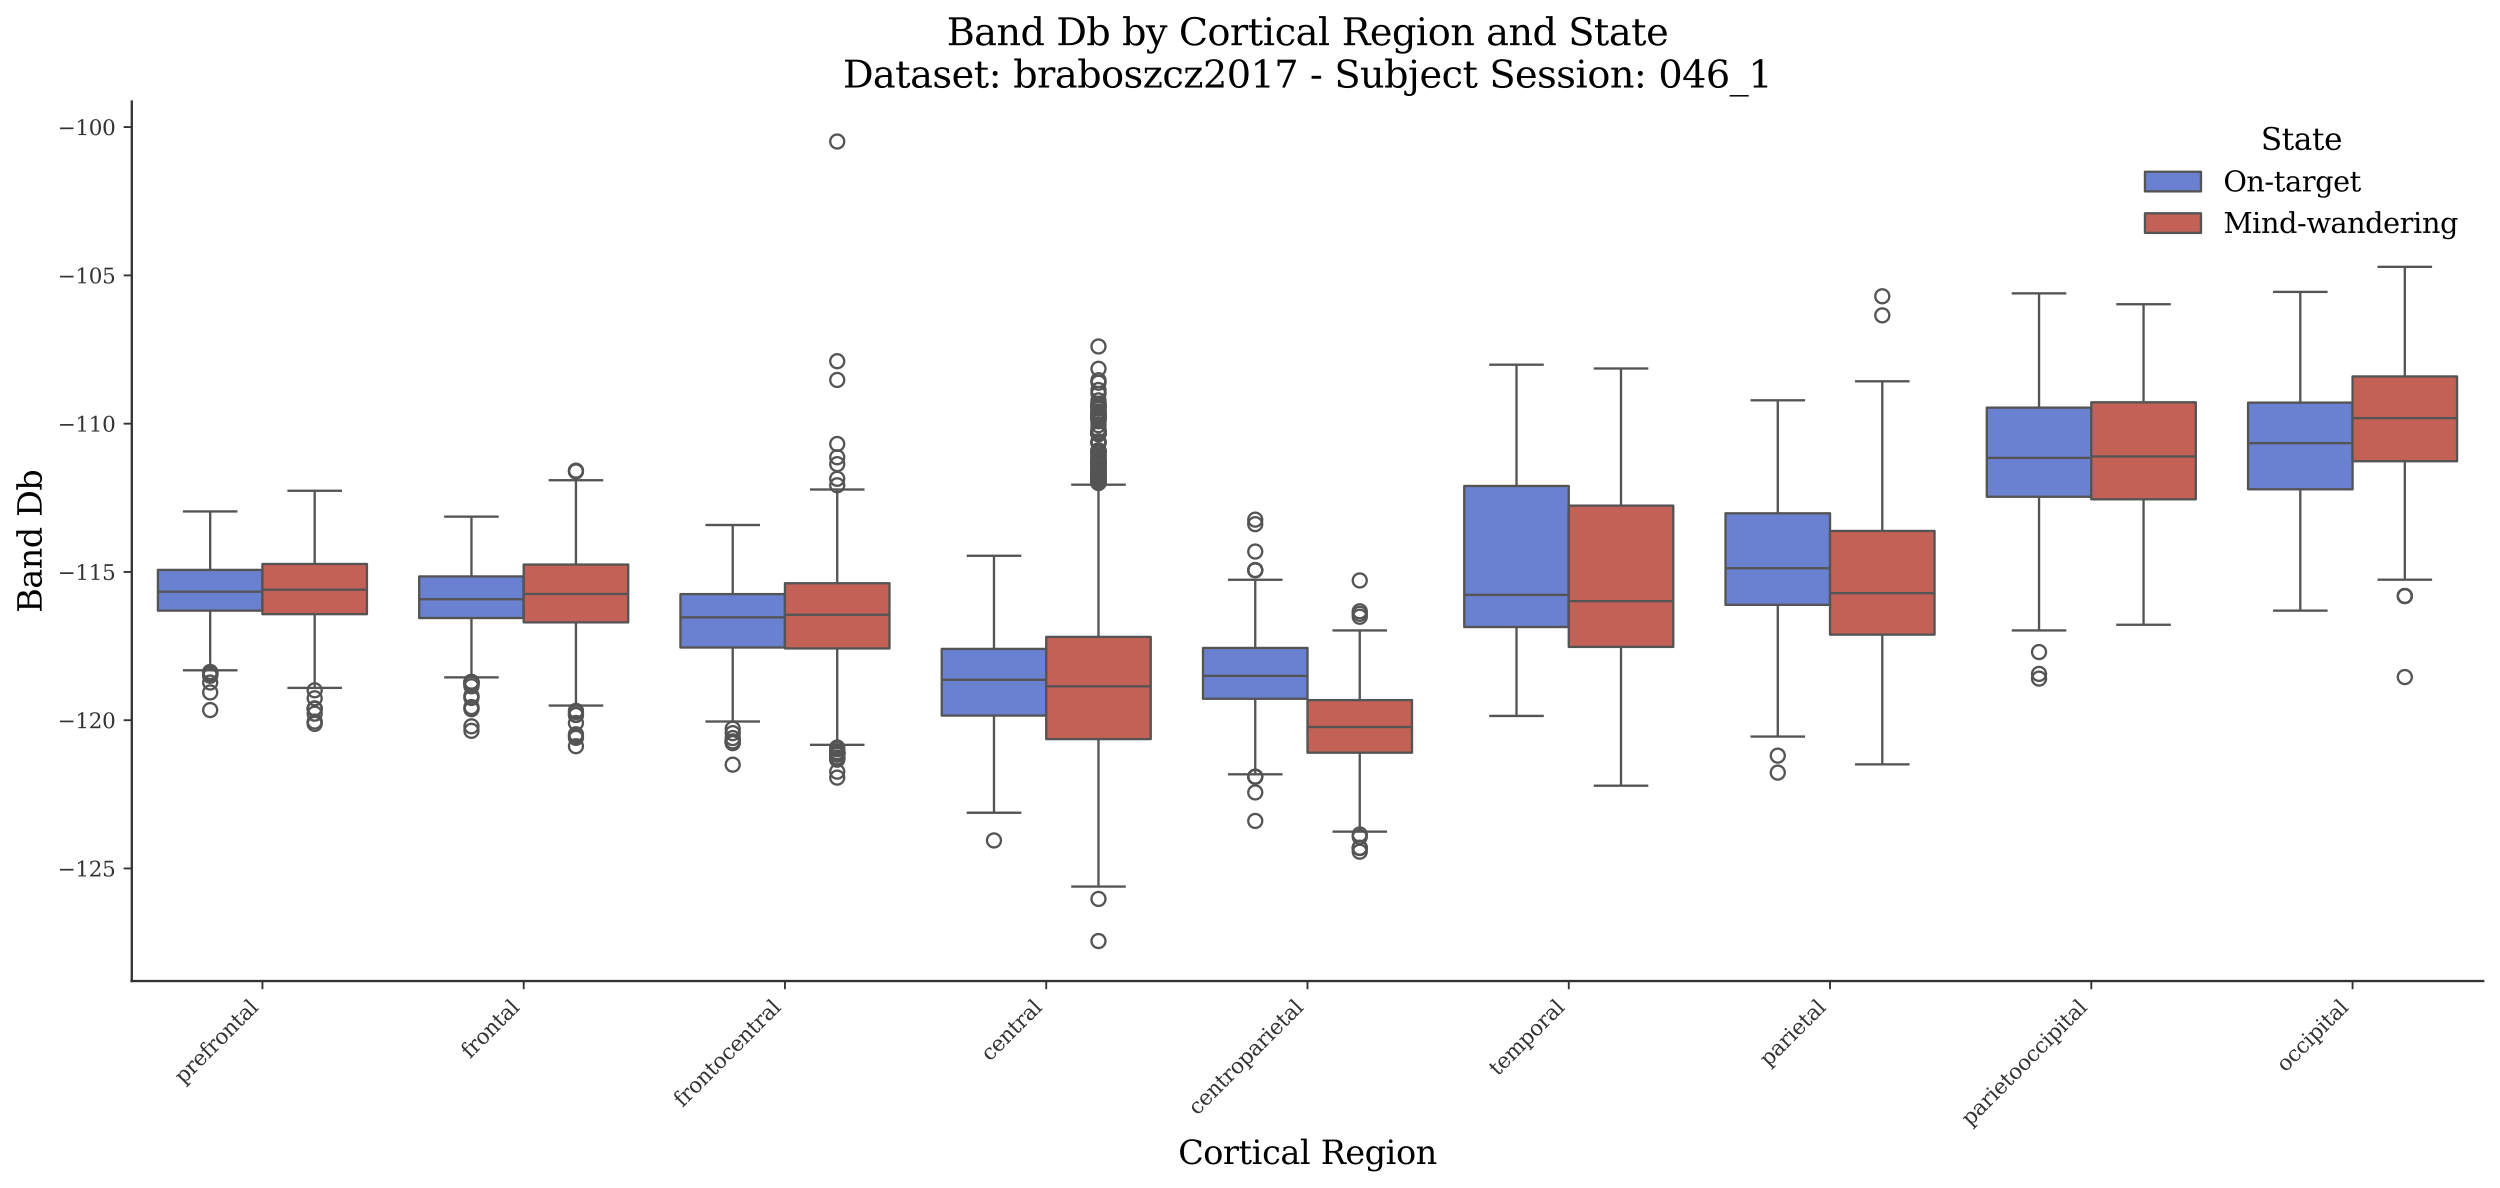<?xml version="1.0" encoding="utf-8" standalone="no"?>
<!DOCTYPE svg PUBLIC "-//W3C//DTD SVG 1.1//EN"
  "http://www.w3.org/Graphics/SVG/1.1/DTD/svg11.dtd">
<svg xmlns:xlink="http://www.w3.org/1999/xlink" width="1071.11pt" height="509.014pt" viewBox="0 0 1071.11 509.014" xmlns="http://www.w3.org/2000/svg" version="1.1">
 <defs>
  <style type="text/css">*{stroke-linejoin: round; stroke-linecap: butt}</style>
 </defs>
 <g id="figure_1">
  <g id="patch_1">
   <path d="M 0 509.014 
L 1071.11 509.014 
L 1071.11 0 
L 0 0 
z
" style="fill: #ffffff"/>
  </g>
  <g id="axes_1">
   <g id="patch_2">
    <path d="M 56.47 420.314 
L 1063.91 420.314 
L 1063.91 43.502 
L 56.47 43.502 
z
" style="fill: #ffffff"/>
   </g>
   <g id="patch_3">
    <path d="M 112.439 -1216.072 
L 112.439 -1216.072 
L 112.439 -1216.072 
L 112.439 -1216.072 
z
" clip-path="url(#p276e8507c7)" style="fill: #6a80d1; stroke: #545454; stroke-linejoin: miter"/>
   </g>
   <g id="patch_4">
    <path d="M 112.439 -1216.072 
L 112.439 -1216.072 
L 112.439 -1216.072 
L 112.439 -1216.072 
z
" clip-path="url(#p276e8507c7)" style="fill: #c46156; stroke: #545454; stroke-linejoin: miter"/>
   </g>
   <g id="matplotlib.axis_1">
    <g id="xtick_1">
     <g id="line2d_1">
      <defs>
       <path id="mce8bc2f40e" d="M 0 0 
L 0 3.5 
" style="stroke: #333333; stroke-width: 0.8"/>
      </defs>
      <g>
       <use xlink:href="#mce8bc2f40e" x="112.439" y="420.314" style="fill: #333333; stroke: #333333; stroke-width: 0.8"/>
      </g>
     </g>
     <g id="text_1">
      <!-- prefrontal -->
      <g style="fill: #333333" transform="translate(78.518 464.747) rotate(-45) scale(0.09 -0.09)">
       <defs>
        <path id="DejaVuSerif-70" d="M 1313 1825 
L 1313 1497 
Q 1313 897 1542 583 
Q 1772 269 2209 269 
Q 2650 269 2876 622 
Q 3103 975 3103 1663 
Q 3103 2353 2876 2703 
Q 2650 3053 2209 3053 
Q 1772 3053 1542 2737 
Q 1313 2422 1313 1825 
z
M 738 2988 
L 184 2988 
L 184 3322 
L 1313 3322 
L 1313 2803 
Q 1481 3116 1742 3264 
Q 2003 3413 2388 3413 
Q 3000 3413 3387 2928 
Q 3775 2444 3775 1663 
Q 3775 881 3387 395 
Q 3000 -91 2388 -91 
Q 2003 -91 1742 57 
Q 1481 206 1313 519 
L 1313 -997 
L 1856 -997 
L 1856 -1331 
L 184 -1331 
L 184 -997 
L 738 -997 
L 738 2988 
z
" transform="scale(0.016)"/>
        <path id="DejaVuSerif-72" d="M 3059 3328 
L 3059 2497 
L 2728 2497 
Q 2713 2744 2591 2866 
Q 2469 2988 2234 2988 
Q 1809 2988 1582 2694 
Q 1356 2400 1356 1850 
L 1356 331 
L 2022 331 
L 2022 0 
L 263 0 
L 263 331 
L 781 331 
L 781 2994 
L 231 2994 
L 231 3322 
L 1356 3322 
L 1356 2731 
Q 1525 3078 1790 3245 
Q 2056 3413 2438 3413 
Q 2578 3413 2733 3391 
Q 2888 3369 3059 3328 
z
" transform="scale(0.016)"/>
        <path id="DejaVuSerif-65" d="M 3469 1600 
L 991 1600 
L 991 1575 
Q 991 903 1244 561 
Q 1497 219 1991 219 
Q 2369 219 2611 417 
Q 2853 616 2950 1006 
L 3413 1006 
Q 3275 459 2904 184 
Q 2534 -91 1931 -91 
Q 1203 -91 761 389 
Q 319 869 319 1663 
Q 319 2450 753 2931 
Q 1188 3413 1894 3413 
Q 2647 3413 3050 2948 
Q 3453 2484 3469 1600 
z
M 2791 1931 
Q 2772 2513 2545 2808 
Q 2319 3103 1894 3103 
Q 1497 3103 1269 2806 
Q 1041 2509 991 1931 
L 2791 1931 
z
" transform="scale(0.016)"/>
        <path id="DejaVuSerif-66" d="M 2753 4078 
L 2450 4078 
Q 2447 4313 2317 4434 
Q 2188 4556 1941 4556 
Q 1619 4556 1487 4379 
Q 1356 4203 1356 3750 
L 1356 3322 
L 2284 3322 
L 2284 2988 
L 1356 2988 
L 1356 331 
L 2094 331 
L 2094 0 
L 231 0 
L 231 331 
L 781 331 
L 781 2988 
L 231 2988 
L 231 3322 
L 781 3322 
L 781 3738 
Q 781 4294 1070 4578 
Q 1359 4863 1919 4863 
Q 2128 4863 2337 4825 
Q 2547 4788 2753 4709 
L 2753 4078 
z
" transform="scale(0.016)"/>
        <path id="DejaVuSerif-6f" d="M 1925 219 
Q 2388 219 2623 584 
Q 2859 950 2859 1663 
Q 2859 2375 2623 2739 
Q 2388 3103 1925 3103 
Q 1463 3103 1227 2739 
Q 991 2375 991 1663 
Q 991 950 1228 584 
Q 1466 219 1925 219 
z
M 1925 -91 
Q 1200 -91 759 389 
Q 319 869 319 1663 
Q 319 2456 758 2934 
Q 1197 3413 1925 3413 
Q 2653 3413 3092 2934 
Q 3531 2456 3531 1663 
Q 3531 869 3092 389 
Q 2653 -91 1925 -91 
z
" transform="scale(0.016)"/>
        <path id="DejaVuSerif-6e" d="M 263 0 
L 263 331 
L 781 331 
L 781 2988 
L 231 2988 
L 231 3322 
L 1356 3322 
L 1356 2731 
Q 1516 3069 1770 3241 
Q 2025 3413 2363 3413 
Q 2913 3413 3172 3097 
Q 3431 2781 3431 2113 
L 3431 331 
L 3944 331 
L 3944 0 
L 2356 0 
L 2356 331 
L 2853 331 
L 2853 1931 
Q 2853 2541 2703 2767 
Q 2553 2994 2175 2994 
Q 1775 2994 1565 2701 
Q 1356 2409 1356 1850 
L 1356 331 
L 1856 331 
L 1856 0 
L 263 0 
z
" transform="scale(0.016)"/>
        <path id="DejaVuSerif-74" d="M 691 2988 
L 184 2988 
L 184 3322 
L 691 3322 
L 691 4353 
L 1269 4353 
L 1269 3322 
L 2350 3322 
L 2350 2988 
L 1269 2988 
L 1269 878 
Q 1269 456 1350 337 
Q 1431 219 1650 219 
Q 1875 219 1978 351 
Q 2081 484 2088 781 
L 2522 781 
Q 2497 328 2275 118 
Q 2053 -91 1600 -91 
Q 1103 -91 897 129 
Q 691 350 691 878 
L 691 2988 
z
" transform="scale(0.016)"/>
        <path id="DejaVuSerif-61" d="M 2547 1044 
L 2547 1747 
L 1806 1747 
Q 1378 1747 1168 1562 
Q 959 1378 959 997 
Q 959 650 1171 447 
Q 1384 244 1747 244 
Q 2106 244 2326 466 
Q 2547 688 2547 1044 
z
M 3122 2075 
L 3122 331 
L 3634 331 
L 3634 0 
L 2547 0 
L 2547 359 
Q 2356 128 2106 18 
Q 1856 -91 1522 -91 
Q 969 -91 644 203 
Q 319 497 319 997 
Q 319 1513 691 1797 
Q 1063 2081 1741 2081 
L 2547 2081 
L 2547 2309 
Q 2547 2688 2317 2895 
Q 2088 3103 1672 3103 
Q 1328 3103 1125 2947 
Q 922 2791 872 2484 
L 575 2484 
L 575 3156 
Q 875 3284 1158 3348 
Q 1441 3413 1709 3413 
Q 2400 3413 2761 3070 
Q 3122 2728 3122 2075 
z
" transform="scale(0.016)"/>
        <path id="DejaVuSerif-6c" d="M 1313 331 
L 1856 331 
L 1856 0 
L 184 0 
L 184 331 
L 738 331 
L 738 4531 
L 184 4531 
L 184 4863 
L 1313 4863 
L 1313 331 
z
" transform="scale(0.016)"/>
       </defs>
       <use xlink:href="#DejaVuSerif-70"/>
       <use xlink:href="#DejaVuSerif-72" transform="translate(64.014 0)"/>
       <use xlink:href="#DejaVuSerif-65" transform="translate(111.816 0)"/>
       <use xlink:href="#DejaVuSerif-66" transform="translate(170.996 0)"/>
       <use xlink:href="#DejaVuSerif-72" transform="translate(208.008 0)"/>
       <use xlink:href="#DejaVuSerif-6f" transform="translate(255.811 0)"/>
       <use xlink:href="#DejaVuSerif-6e" transform="translate(316.016 0)"/>
       <use xlink:href="#DejaVuSerif-74" transform="translate(380.42 0)"/>
       <use xlink:href="#DejaVuSerif-61" transform="translate(420.605 0)"/>
       <use xlink:href="#DejaVuSerif-6c" transform="translate(480.225 0)"/>
      </g>
     </g>
    </g>
    <g id="xtick_2">
     <g id="line2d_2">
      <g>
       <use xlink:href="#mce8bc2f40e" x="224.377" y="420.314" style="fill: #333333; stroke: #333333; stroke-width: 0.8"/>
      </g>
     </g>
     <g id="text_2">
      <!-- frontal -->
      <g style="fill: #333333" transform="translate(201.338 453.865) rotate(-45) scale(0.09 -0.09)">
       <use xlink:href="#DejaVuSerif-66"/>
       <use xlink:href="#DejaVuSerif-72" transform="translate(37.012 0)"/>
       <use xlink:href="#DejaVuSerif-6f" transform="translate(84.814 0)"/>
       <use xlink:href="#DejaVuSerif-6e" transform="translate(145.02 0)"/>
       <use xlink:href="#DejaVuSerif-74" transform="translate(209.424 0)"/>
       <use xlink:href="#DejaVuSerif-61" transform="translate(249.609 0)"/>
       <use xlink:href="#DejaVuSerif-6c" transform="translate(309.229 0)"/>
      </g>
     </g>
    </g>
    <g id="xtick_3">
     <g id="line2d_3">
      <g>
       <use xlink:href="#mce8bc2f40e" x="336.314" y="420.314" style="fill: #333333; stroke: #333333; stroke-width: 0.8"/>
      </g>
     </g>
     <g id="text_3">
      <!-- frontocentral -->
      <g style="fill: #333333" transform="translate(292.416 474.725) rotate(-45) scale(0.09 -0.09)">
       <defs>
        <path id="DejaVuSerif-63" d="M 3291 997 
Q 3169 466 2822 187 
Q 2475 -91 1925 -91 
Q 1200 -91 759 389 
Q 319 869 319 1663 
Q 319 2459 759 2936 
Q 1200 3413 1925 3413 
Q 2241 3413 2553 3339 
Q 2866 3266 3181 3116 
L 3181 2266 
L 2847 2266 
Q 2781 2703 2561 2903 
Q 2341 3103 1931 3103 
Q 1466 3103 1228 2742 
Q 991 2381 991 1663 
Q 991 944 1227 581 
Q 1463 219 1931 219 
Q 2303 219 2525 412 
Q 2747 606 2828 997 
L 3291 997 
z
" transform="scale(0.016)"/>
       </defs>
       <use xlink:href="#DejaVuSerif-66"/>
       <use xlink:href="#DejaVuSerif-72" transform="translate(37.012 0)"/>
       <use xlink:href="#DejaVuSerif-6f" transform="translate(84.814 0)"/>
       <use xlink:href="#DejaVuSerif-6e" transform="translate(145.02 0)"/>
       <use xlink:href="#DejaVuSerif-74" transform="translate(209.424 0)"/>
       <use xlink:href="#DejaVuSerif-6f" transform="translate(249.609 0)"/>
       <use xlink:href="#DejaVuSerif-63" transform="translate(309.814 0)"/>
       <use xlink:href="#DejaVuSerif-65" transform="translate(365.82 0)"/>
       <use xlink:href="#DejaVuSerif-6e" transform="translate(425 0)"/>
       <use xlink:href="#DejaVuSerif-74" transform="translate(489.404 0)"/>
       <use xlink:href="#DejaVuSerif-72" transform="translate(529.59 0)"/>
       <use xlink:href="#DejaVuSerif-61" transform="translate(577.393 0)"/>
       <use xlink:href="#DejaVuSerif-6c" transform="translate(637.012 0)"/>
      </g>
     </g>
    </g>
    <g id="xtick_4">
     <g id="line2d_4">
      <g>
       <use xlink:href="#mce8bc2f40e" x="448.252" y="420.314" style="fill: #333333; stroke: #333333; stroke-width: 0.8"/>
      </g>
     </g>
     <g id="text_4">
      <!-- central -->
      <g style="fill: #333333" transform="translate(424.07 455.008) rotate(-45) scale(0.09 -0.09)">
       <use xlink:href="#DejaVuSerif-63"/>
       <use xlink:href="#DejaVuSerif-65" transform="translate(56.006 0)"/>
       <use xlink:href="#DejaVuSerif-6e" transform="translate(115.186 0)"/>
       <use xlink:href="#DejaVuSerif-74" transform="translate(179.59 0)"/>
       <use xlink:href="#DejaVuSerif-72" transform="translate(219.775 0)"/>
       <use xlink:href="#DejaVuSerif-61" transform="translate(267.578 0)"/>
       <use xlink:href="#DejaVuSerif-6c" transform="translate(327.197 0)"/>
      </g>
     </g>
    </g>
    <g id="xtick_5">
     <g id="line2d_5">
      <g>
       <use xlink:href="#mce8bc2f40e" x="560.19" y="420.314" style="fill: #333333; stroke: #333333; stroke-width: 0.8"/>
      </g>
     </g>
     <g id="text_5">
      <!-- centroparietal -->
      <g style="fill: #333333" transform="translate(512.907 478.11) rotate(-45) scale(0.09 -0.09)">
       <defs>
        <path id="DejaVuSerif-69" d="M 622 4353 
Q 622 4497 726 4603 
Q 831 4709 978 4709 
Q 1122 4709 1226 4603 
Q 1331 4497 1331 4353 
Q 1331 4206 1228 4103 
Q 1125 4000 978 4000 
Q 831 4000 726 4103 
Q 622 4206 622 4353 
z
M 1356 331 
L 1900 331 
L 1900 0 
L 231 0 
L 231 331 
L 781 331 
L 781 2988 
L 231 2988 
L 231 3322 
L 1356 3322 
L 1356 331 
z
" transform="scale(0.016)"/>
       </defs>
       <use xlink:href="#DejaVuSerif-63"/>
       <use xlink:href="#DejaVuSerif-65" transform="translate(56.006 0)"/>
       <use xlink:href="#DejaVuSerif-6e" transform="translate(115.186 0)"/>
       <use xlink:href="#DejaVuSerif-74" transform="translate(179.59 0)"/>
       <use xlink:href="#DejaVuSerif-72" transform="translate(219.775 0)"/>
       <use xlink:href="#DejaVuSerif-6f" transform="translate(267.578 0)"/>
       <use xlink:href="#DejaVuSerif-70" transform="translate(327.783 0)"/>
       <use xlink:href="#DejaVuSerif-61" transform="translate(391.797 0)"/>
       <use xlink:href="#DejaVuSerif-72" transform="translate(451.416 0)"/>
       <use xlink:href="#DejaVuSerif-69" transform="translate(499.219 0)"/>
       <use xlink:href="#DejaVuSerif-65" transform="translate(531.201 0)"/>
       <use xlink:href="#DejaVuSerif-74" transform="translate(590.381 0)"/>
       <use xlink:href="#DejaVuSerif-61" transform="translate(630.566 0)"/>
       <use xlink:href="#DejaVuSerif-6c" transform="translate(690.186 0)"/>
      </g>
     </g>
    </g>
    <g id="xtick_6">
     <g id="line2d_6">
      <g>
       <use xlink:href="#mce8bc2f40e" x="672.128" y="420.314" style="fill: #333333; stroke: #333333; stroke-width: 0.8"/>
      </g>
     </g>
     <g id="text_6">
      <!-- temporal -->
      <g style="fill: #333333" transform="translate(641.668 461.286) rotate(-45) scale(0.09 -0.09)">
       <defs>
        <path id="DejaVuSerif-6d" d="M 3316 2675 
Q 3481 3041 3739 3227 
Q 3997 3413 4341 3413 
Q 4863 3413 5119 3089 
Q 5375 2766 5375 2113 
L 5375 331 
L 5894 331 
L 5894 0 
L 4300 0 
L 4300 331 
L 4800 331 
L 4800 2047 
Q 4800 2556 4650 2772 
Q 4500 2988 4153 2988 
Q 3769 2988 3567 2697 
Q 3366 2406 3366 1850 
L 3366 331 
L 3866 331 
L 3866 0 
L 2291 0 
L 2291 331 
L 2791 331 
L 2791 2069 
Q 2791 2566 2641 2777 
Q 2491 2988 2144 2988 
Q 1759 2988 1557 2697 
Q 1356 2406 1356 1850 
L 1356 331 
L 1856 331 
L 1856 0 
L 263 0 
L 263 331 
L 781 331 
L 781 2994 
L 231 2994 
L 231 3322 
L 1356 3322 
L 1356 2731 
Q 1516 3063 1762 3238 
Q 2009 3413 2322 3413 
Q 2709 3413 2968 3220 
Q 3228 3028 3316 2675 
z
" transform="scale(0.016)"/>
       </defs>
       <use xlink:href="#DejaVuSerif-74"/>
       <use xlink:href="#DejaVuSerif-65" transform="translate(40.186 0)"/>
       <use xlink:href="#DejaVuSerif-6d" transform="translate(99.365 0)"/>
       <use xlink:href="#DejaVuSerif-70" transform="translate(194.189 0)"/>
       <use xlink:href="#DejaVuSerif-6f" transform="translate(258.203 0)"/>
       <use xlink:href="#DejaVuSerif-72" transform="translate(318.408 0)"/>
       <use xlink:href="#DejaVuSerif-61" transform="translate(366.211 0)"/>
       <use xlink:href="#DejaVuSerif-6c" transform="translate(425.83 0)"/>
      </g>
     </g>
    </g>
    <g id="xtick_7">
     <g id="line2d_7">
      <g>
       <use xlink:href="#mce8bc2f40e" x="784.065" y="420.314" style="fill: #333333; stroke: #333333; stroke-width: 0.8"/>
      </g>
     </g>
     <g id="text_7">
      <!-- parietal -->
      <g style="fill: #333333" transform="translate(757.642 457.25) rotate(-45) scale(0.09 -0.09)">
       <use xlink:href="#DejaVuSerif-70"/>
       <use xlink:href="#DejaVuSerif-61" transform="translate(64.014 0)"/>
       <use xlink:href="#DejaVuSerif-72" transform="translate(123.633 0)"/>
       <use xlink:href="#DejaVuSerif-69" transform="translate(171.436 0)"/>
       <use xlink:href="#DejaVuSerif-65" transform="translate(203.418 0)"/>
       <use xlink:href="#DejaVuSerif-74" transform="translate(262.598 0)"/>
       <use xlink:href="#DejaVuSerif-61" transform="translate(302.783 0)"/>
       <use xlink:href="#DejaVuSerif-6c" transform="translate(362.402 0)"/>
      </g>
     </g>
    </g>
    <g id="xtick_8">
     <g id="line2d_8">
      <g>
       <use xlink:href="#mce8bc2f40e" x="896.003" y="420.314" style="fill: #333333; stroke: #333333; stroke-width: 0.8"/>
      </g>
     </g>
     <g id="text_8">
      <!-- parietooccipital -->
      <g style="fill: #333333" transform="translate(844.087 482.742) rotate(-45) scale(0.09 -0.09)">
       <use xlink:href="#DejaVuSerif-70"/>
       <use xlink:href="#DejaVuSerif-61" transform="translate(64.014 0)"/>
       <use xlink:href="#DejaVuSerif-72" transform="translate(123.633 0)"/>
       <use xlink:href="#DejaVuSerif-69" transform="translate(171.436 0)"/>
       <use xlink:href="#DejaVuSerif-65" transform="translate(203.418 0)"/>
       <use xlink:href="#DejaVuSerif-74" transform="translate(262.598 0)"/>
       <use xlink:href="#DejaVuSerif-6f" transform="translate(302.783 0)"/>
       <use xlink:href="#DejaVuSerif-6f" transform="translate(362.988 0)"/>
       <use xlink:href="#DejaVuSerif-63" transform="translate(423.193 0)"/>
       <use xlink:href="#DejaVuSerif-63" transform="translate(479.199 0)"/>
       <use xlink:href="#DejaVuSerif-69" transform="translate(535.205 0)"/>
       <use xlink:href="#DejaVuSerif-70" transform="translate(567.188 0)"/>
       <use xlink:href="#DejaVuSerif-69" transform="translate(631.201 0)"/>
       <use xlink:href="#DejaVuSerif-74" transform="translate(663.184 0)"/>
       <use xlink:href="#DejaVuSerif-61" transform="translate(703.369 0)"/>
       <use xlink:href="#DejaVuSerif-6c" transform="translate(762.988 0)"/>
      </g>
     </g>
    </g>
    <g id="xtick_9">
     <g id="line2d_9">
      <g>
       <use xlink:href="#mce8bc2f40e" x="1007.941" y="420.314" style="fill: #333333; stroke: #333333; stroke-width: 0.8"/>
      </g>
     </g>
     <g id="text_9">
      <!-- occipital -->
      <g style="fill: #333333" transform="translate(979.126 459.641) rotate(-45) scale(0.09 -0.09)">
       <use xlink:href="#DejaVuSerif-6f"/>
       <use xlink:href="#DejaVuSerif-63" transform="translate(60.205 0)"/>
       <use xlink:href="#DejaVuSerif-63" transform="translate(116.211 0)"/>
       <use xlink:href="#DejaVuSerif-69" transform="translate(172.217 0)"/>
       <use xlink:href="#DejaVuSerif-70" transform="translate(204.199 0)"/>
       <use xlink:href="#DejaVuSerif-69" transform="translate(268.213 0)"/>
       <use xlink:href="#DejaVuSerif-74" transform="translate(300.195 0)"/>
       <use xlink:href="#DejaVuSerif-61" transform="translate(340.381 0)"/>
       <use xlink:href="#DejaVuSerif-6c" transform="translate(400 0)"/>
      </g>
     </g>
    </g>
    <g id="text_10">
     <!-- Cortical Region -->
     <g transform="translate(504.808 498.704) scale(0.14 -0.14)">
      <defs>
       <path id="DejaVuSerif-43" d="M 4513 1234 
Q 4306 581 3820 245 
Q 3334 -91 2591 -91 
Q 2134 -91 1743 65 
Q 1353 222 1050 525 
Q 700 875 529 1320 
Q 359 1766 359 2328 
Q 359 3416 987 4083 
Q 1616 4750 2644 4750 
Q 3025 4750 3456 4650 
Q 3888 4550 4384 4347 
L 4384 3272 
L 4031 3272 
Q 3916 3859 3567 4137 
Q 3219 4416 2591 4416 
Q 1844 4416 1459 3886 
Q 1075 3356 1075 2328 
Q 1075 1303 1459 773 
Q 1844 244 2591 244 
Q 3113 244 3450 492 
Q 3788 741 3938 1234 
L 4513 1234 
z
" transform="scale(0.016)"/>
       <path id="DejaVuSerif-20" transform="scale(0.016)"/>
       <path id="DejaVuSerif-52" d="M 3066 2316 
Q 3284 2256 3442 2114 
Q 3600 1972 3725 1716 
L 4403 331 
L 4972 331 
L 4972 0 
L 3872 0 
L 3144 1484 
Q 2934 1916 2759 2042 
Q 2584 2169 2278 2169 
L 1581 2169 
L 1581 331 
L 2241 331 
L 2241 0 
L 353 0 
L 353 331 
L 947 331 
L 947 4331 
L 353 4331 
L 353 4666 
L 2719 4666 
Q 3400 4666 3770 4341 
Q 4141 4016 4141 3419 
Q 4141 2938 3870 2661 
Q 3600 2384 3066 2316 
z
M 1581 2503 
L 2503 2503 
Q 2975 2503 3200 2726 
Q 3425 2950 3425 3419 
Q 3425 3888 3200 4109 
Q 2975 4331 2503 4331 
L 1581 4331 
L 1581 2503 
z
" transform="scale(0.016)"/>
       <path id="DejaVuSerif-67" d="M 3359 2988 
L 3359 72 
Q 3359 -644 2965 -1033 
Q 2572 -1422 1844 -1422 
Q 1516 -1422 1216 -1362 
Q 916 -1303 641 -1184 
L 641 -488 
L 941 -488 
Q 997 -813 1206 -963 
Q 1416 -1113 1806 -1113 
Q 2313 -1113 2548 -827 
Q 2784 -541 2784 72 
L 2784 519 
Q 2616 206 2355 57 
Q 2094 -91 1709 -91 
Q 1097 -91 708 395 
Q 319 881 319 1663 
Q 319 2444 706 2928 
Q 1094 3413 1709 3413 
Q 2094 3413 2355 3264 
Q 2616 3116 2784 2803 
L 2784 3322 
L 3909 3322 
L 3909 2988 
L 3359 2988 
z
M 2784 1825 
Q 2784 2422 2554 2737 
Q 2325 3053 1888 3053 
Q 1444 3053 1217 2703 
Q 991 2353 991 1663 
Q 991 975 1217 622 
Q 1444 269 1888 269 
Q 2325 269 2554 583 
Q 2784 897 2784 1497 
L 2784 1825 
z
" transform="scale(0.016)"/>
      </defs>
      <use xlink:href="#DejaVuSerif-43"/>
      <use xlink:href="#DejaVuSerif-6f" transform="translate(76.514 0)"/>
      <use xlink:href="#DejaVuSerif-72" transform="translate(136.719 0)"/>
      <use xlink:href="#DejaVuSerif-74" transform="translate(184.521 0)"/>
      <use xlink:href="#DejaVuSerif-69" transform="translate(224.707 0)"/>
      <use xlink:href="#DejaVuSerif-63" transform="translate(256.689 0)"/>
      <use xlink:href="#DejaVuSerif-61" transform="translate(312.695 0)"/>
      <use xlink:href="#DejaVuSerif-6c" transform="translate(372.314 0)"/>
      <use xlink:href="#DejaVuSerif-20" transform="translate(404.297 0)"/>
      <use xlink:href="#DejaVuSerif-52" transform="translate(436.084 0)"/>
      <use xlink:href="#DejaVuSerif-65" transform="translate(511.377 0)"/>
      <use xlink:href="#DejaVuSerif-67" transform="translate(570.557 0)"/>
      <use xlink:href="#DejaVuSerif-69" transform="translate(634.57 0)"/>
      <use xlink:href="#DejaVuSerif-6f" transform="translate(666.553 0)"/>
      <use xlink:href="#DejaVuSerif-6e" transform="translate(726.758 0)"/>
     </g>
    </g>
   </g>
   <g id="matplotlib.axis_2">
    <g id="ytick_1">
     <g id="line2d_10">
      <defs>
       <path id="mcdeea586f8" d="M 0 0 
L -3.5 0 
" style="stroke: #333333; stroke-width: 0.8"/>
      </defs>
      <g>
       <use xlink:href="#mcdeea586f8" x="56.47" y="372.086" style="fill: #333333; stroke: #333333; stroke-width: 0.8"/>
      </g>
     </g>
     <g id="text_11">
      <!-- −125 -->
      <g style="fill: #333333" transform="translate(24.749 375.505) scale(0.09 -0.09)">
       <defs>
        <path id="DejaVuSerif-2212" d="M 678 2259 
L 4684 2259 
L 4684 1753 
L 678 1753 
L 678 2259 
z
" transform="scale(0.016)"/>
        <path id="DejaVuSerif-31" d="M 909 0 
L 909 331 
L 1722 331 
L 1722 4213 
L 781 3603 
L 781 4013 
L 1919 4750 
L 2350 4750 
L 2350 331 
L 3163 331 
L 3163 0 
L 909 0 
z
" transform="scale(0.016)"/>
        <path id="DejaVuSerif-32" d="M 819 3553 
L 469 3553 
L 469 4384 
Q 803 4563 1142 4656 
Q 1481 4750 1806 4750 
Q 2534 4750 2956 4397 
Q 3378 4044 3378 3438 
Q 3378 2753 2422 1800 
Q 2347 1728 2309 1691 
L 1131 513 
L 3078 513 
L 3078 1088 
L 3444 1088 
L 3444 0 
L 434 0 
L 434 341 
L 1850 1753 
Q 2319 2222 2519 2614 
Q 2719 3006 2719 3438 
Q 2719 3909 2473 4175 
Q 2228 4441 1797 4441 
Q 1350 4441 1106 4219 
Q 863 3997 819 3553 
z
" transform="scale(0.016)"/>
        <path id="DejaVuSerif-35" d="M 3219 4666 
L 3219 4153 
L 1081 4153 
L 1081 2816 
Q 1244 2928 1461 2984 
Q 1678 3041 1947 3041 
Q 2703 3041 3140 2622 
Q 3578 2203 3578 1478 
Q 3578 738 3136 323 
Q 2694 -91 1894 -91 
Q 1572 -91 1234 -12 
Q 897 66 544 225 
L 544 1131 
L 897 1131 
Q 925 688 1179 453 
Q 1434 219 1894 219 
Q 2388 219 2653 544 
Q 2919 869 2919 1478 
Q 2919 2084 2655 2407 
Q 2391 2731 1894 2731 
Q 1613 2731 1398 2631 
Q 1184 2531 1019 2322 
L 750 2322 
L 750 4666 
L 3219 4666 
z
" transform="scale(0.016)"/>
       </defs>
       <use xlink:href="#DejaVuSerif-2212"/>
       <use xlink:href="#DejaVuSerif-31" transform="translate(83.789 0)"/>
       <use xlink:href="#DejaVuSerif-32" transform="translate(147.412 0)"/>
       <use xlink:href="#DejaVuSerif-35" transform="translate(211.035 0)"/>
      </g>
     </g>
    </g>
    <g id="ytick_2">
     <g id="line2d_11">
      <g>
       <use xlink:href="#mcdeea586f8" x="56.47" y="308.559" style="fill: #333333; stroke: #333333; stroke-width: 0.8"/>
      </g>
     </g>
     <g id="text_12">
      <!-- −120 -->
      <g style="fill: #333333" transform="translate(24.749 311.979) scale(0.09 -0.09)">
       <defs>
        <path id="DejaVuSerif-30" d="M 2034 219 
Q 2513 219 2750 744 
Q 2988 1269 2988 2328 
Q 2988 3391 2750 3916 
Q 2513 4441 2034 4441 
Q 1556 4441 1318 3916 
Q 1081 3391 1081 2328 
Q 1081 1269 1318 744 
Q 1556 219 2034 219 
z
M 2034 -91 
Q 1275 -91 848 546 
Q 422 1184 422 2328 
Q 422 3475 848 4112 
Q 1275 4750 2034 4750 
Q 2797 4750 3222 4112 
Q 3647 3475 3647 2328 
Q 3647 1184 3222 546 
Q 2797 -91 2034 -91 
z
" transform="scale(0.016)"/>
       </defs>
       <use xlink:href="#DejaVuSerif-2212"/>
       <use xlink:href="#DejaVuSerif-31" transform="translate(83.789 0)"/>
       <use xlink:href="#DejaVuSerif-32" transform="translate(147.412 0)"/>
       <use xlink:href="#DejaVuSerif-30" transform="translate(211.035 0)"/>
      </g>
     </g>
    </g>
    <g id="ytick_3">
     <g id="line2d_12">
      <g>
       <use xlink:href="#mcdeea586f8" x="56.47" y="245.033" style="fill: #333333; stroke: #333333; stroke-width: 0.8"/>
      </g>
     </g>
     <g id="text_13">
      <!-- −115 -->
      <g style="fill: #333333" transform="translate(24.749 248.452) scale(0.09 -0.09)">
       <use xlink:href="#DejaVuSerif-2212"/>
       <use xlink:href="#DejaVuSerif-31" transform="translate(83.789 0)"/>
       <use xlink:href="#DejaVuSerif-31" transform="translate(147.412 0)"/>
       <use xlink:href="#DejaVuSerif-35" transform="translate(211.035 0)"/>
      </g>
     </g>
    </g>
    <g id="ytick_4">
     <g id="line2d_13">
      <g>
       <use xlink:href="#mcdeea586f8" x="56.47" y="181.507" style="fill: #333333; stroke: #333333; stroke-width: 0.8"/>
      </g>
     </g>
     <g id="text_14">
      <!-- −110 -->
      <g style="fill: #333333" transform="translate(24.749 184.926) scale(0.09 -0.09)">
       <use xlink:href="#DejaVuSerif-2212"/>
       <use xlink:href="#DejaVuSerif-31" transform="translate(83.789 0)"/>
       <use xlink:href="#DejaVuSerif-31" transform="translate(147.412 0)"/>
       <use xlink:href="#DejaVuSerif-30" transform="translate(211.035 0)"/>
      </g>
     </g>
    </g>
    <g id="ytick_5">
     <g id="line2d_14">
      <g>
       <use xlink:href="#mcdeea586f8" x="56.47" y="117.98" style="fill: #333333; stroke: #333333; stroke-width: 0.8"/>
      </g>
     </g>
     <g id="text_15">
      <!-- −105 -->
      <g style="fill: #333333" transform="translate(24.749 121.4) scale(0.09 -0.09)">
       <use xlink:href="#DejaVuSerif-2212"/>
       <use xlink:href="#DejaVuSerif-31" transform="translate(83.789 0)"/>
       <use xlink:href="#DejaVuSerif-30" transform="translate(147.412 0)"/>
       <use xlink:href="#DejaVuSerif-35" transform="translate(211.035 0)"/>
      </g>
     </g>
    </g>
    <g id="ytick_6">
     <g id="line2d_15">
      <g>
       <use xlink:href="#mcdeea586f8" x="56.47" y="54.454" style="fill: #333333; stroke: #333333; stroke-width: 0.8"/>
      </g>
     </g>
     <g id="text_16">
      <!-- −100 -->
      <g style="fill: #333333" transform="translate(24.749 57.873) scale(0.09 -0.09)">
       <use xlink:href="#DejaVuSerif-2212"/>
       <use xlink:href="#DejaVuSerif-31" transform="translate(83.789 0)"/>
       <use xlink:href="#DejaVuSerif-30" transform="translate(147.412 0)"/>
       <use xlink:href="#DejaVuSerif-30" transform="translate(211.035 0)"/>
      </g>
     </g>
    </g>
    <g id="text_17">
     <!-- Band Db -->
     <g transform="translate(17.838 262.533) rotate(-90) scale(0.14 -0.14)">
      <defs>
       <path id="DejaVuSerif-42" d="M 1581 331 
L 2516 331 
Q 3078 331 3337 575 
Q 3597 819 3597 1350 
Q 3597 1878 3339 2120 
Q 3081 2363 2516 2363 
L 1581 2363 
L 1581 331 
z
M 1581 2694 
L 2375 2694 
Q 2888 2694 3123 2891 
Q 3359 3088 3359 3513 
Q 3359 3941 3123 4136 
Q 2888 4331 2375 4331 
L 1581 4331 
L 1581 2694 
z
M 353 0 
L 353 331 
L 947 331 
L 947 4331 
L 353 4331 
L 353 4666 
L 2656 4666 
Q 3363 4666 3720 4377 
Q 4078 4088 4078 3513 
Q 4078 3097 3829 2850 
Q 3581 2603 3103 2547 
Q 3697 2472 4005 2167 
Q 4313 1863 4313 1350 
Q 4313 656 3875 328 
Q 3438 0 2509 0 
L 353 0 
z
" transform="scale(0.016)"/>
       <path id="DejaVuSerif-64" d="M 3359 331 
L 3909 331 
L 3909 0 
L 2784 0 
L 2784 519 
Q 2616 206 2355 57 
Q 2094 -91 1709 -91 
Q 1097 -91 708 395 
Q 319 881 319 1663 
Q 319 2444 706 2928 
Q 1094 3413 1709 3413 
Q 2094 3413 2355 3264 
Q 2616 3116 2784 2803 
L 2784 4531 
L 2241 4531 
L 2241 4863 
L 3359 4863 
L 3359 331 
z
M 2784 1497 
L 2784 1825 
Q 2784 2422 2554 2737 
Q 2325 3053 1888 3053 
Q 1444 3053 1217 2703 
Q 991 2353 991 1663 
Q 991 975 1217 622 
Q 1444 269 1888 269 
Q 2325 269 2554 583 
Q 2784 897 2784 1497 
z
" transform="scale(0.016)"/>
       <path id="DejaVuSerif-44" d="M 1581 331 
L 2163 331 
Q 3072 331 3558 850 
Q 4044 1369 4044 2338 
Q 4044 3306 3559 3818 
Q 3075 4331 2163 4331 
L 1581 4331 
L 1581 331 
z
M 353 0 
L 353 331 
L 947 331 
L 947 4331 
L 353 4331 
L 353 4666 
L 2209 4666 
Q 3416 4666 4089 4050 
Q 4763 3434 4763 2338 
Q 4763 1238 4088 619 
Q 3413 0 2209 0 
L 353 0 
z
" transform="scale(0.016)"/>
       <path id="DejaVuSerif-62" d="M 738 331 
L 738 4531 
L 184 4531 
L 184 4863 
L 1313 4863 
L 1313 2803 
Q 1481 3116 1742 3264 
Q 2003 3413 2388 3413 
Q 3000 3413 3387 2928 
Q 3775 2444 3775 1663 
Q 3775 881 3387 395 
Q 3000 -91 2388 -91 
Q 2003 -91 1742 57 
Q 1481 206 1313 519 
L 1313 0 
L 184 0 
L 184 331 
L 738 331 
z
M 1313 1497 
Q 1313 897 1542 583 
Q 1772 269 2209 269 
Q 2650 269 2876 622 
Q 3103 975 3103 1663 
Q 3103 2353 2876 2703 
Q 2650 3053 2209 3053 
Q 1772 3053 1542 2737 
Q 1313 2422 1313 1825 
L 1313 1497 
z
" transform="scale(0.016)"/>
      </defs>
      <use xlink:href="#DejaVuSerif-42"/>
      <use xlink:href="#DejaVuSerif-61" transform="translate(73.486 0)"/>
      <use xlink:href="#DejaVuSerif-6e" transform="translate(133.105 0)"/>
      <use xlink:href="#DejaVuSerif-64" transform="translate(197.51 0)"/>
      <use xlink:href="#DejaVuSerif-20" transform="translate(261.523 0)"/>
      <use xlink:href="#DejaVuSerif-44" transform="translate(293.311 0)"/>
      <use xlink:href="#DejaVuSerif-62" transform="translate(373.486 0)"/>
     </g>
    </g>
   </g>
   <g id="patch_5">
    <path d="M 67.664 261.62 
L 112.439 261.62 
L 112.439 244.16 
L 67.664 244.16 
L 67.664 261.62 
z
" clip-path="url(#p276e8507c7)" style="fill: #6a80d1; stroke: #545454; stroke-linejoin: miter"/>
   </g>
   <g id="line2d_16">
    <path d="M 90.051 261.62 
L 90.051 287.194 
" clip-path="url(#p276e8507c7)" style="fill: none; stroke: #545454"/>
   </g>
   <g id="line2d_17">
    <path d="M 90.051 244.16 
L 90.051 219.128 
" clip-path="url(#p276e8507c7)" style="fill: none; stroke: #545454"/>
   </g>
   <g id="line2d_18">
    <path d="M 78.857 287.194 
L 101.245 287.194 
" clip-path="url(#p276e8507c7)" style="fill: none; stroke: #545454; stroke-linecap: square"/>
   </g>
   <g id="line2d_19">
    <path d="M 78.857 219.128 
L 101.245 219.128 
" clip-path="url(#p276e8507c7)" style="fill: none; stroke: #545454; stroke-linecap: square"/>
   </g>
   <g id="line2d_20">
    <defs>
     <path id="m5610d14ef6" d="M 0 3 
C 0.796 3 1.559 2.684 2.121 2.121 
C 2.684 1.559 3 0.796 3 0 
C 3 -0.796 2.684 -1.559 2.121 -2.121 
C 1.559 -2.684 0.796 -3 0 -3 
C -0.796 -3 -1.559 -2.684 -2.121 -2.121 
C -2.684 -1.559 -3 -0.796 -3 0 
C -3 0.796 -2.684 1.559 -2.121 2.121 
C -1.559 2.684 -0.796 3 0 3 
z
" style="stroke: #545454"/>
    </defs>
    <g clip-path="url(#p276e8507c7)">
     <use xlink:href="#m5610d14ef6" x="90.051" y="288.709" style="fill-opacity: 0; stroke: #545454"/>
     <use xlink:href="#m5610d14ef6" x="90.051" y="289.536" style="fill-opacity: 0; stroke: #545454"/>
     <use xlink:href="#m5610d14ef6" x="90.051" y="296.666" style="fill-opacity: 0; stroke: #545454"/>
     <use xlink:href="#m5610d14ef6" x="90.051" y="288.212" style="fill-opacity: 0; stroke: #545454"/>
     <use xlink:href="#m5610d14ef6" x="90.051" y="289.015" style="fill-opacity: 0; stroke: #545454"/>
     <use xlink:href="#m5610d14ef6" x="90.051" y="292.425" style="fill-opacity: 0; stroke: #545454"/>
     <use xlink:href="#m5610d14ef6" x="90.051" y="304.223" style="fill-opacity: 0; stroke: #545454"/>
     <use xlink:href="#m5610d14ef6" x="90.051" y="287.885" style="fill-opacity: 0; stroke: #545454"/>
    </g>
   </g>
   <g id="patch_6">
    <path d="M 179.601 264.795 
L 224.377 264.795 
L 224.377 246.976 
L 179.601 246.976 
L 179.601 264.795 
z
" clip-path="url(#p276e8507c7)" style="fill: #6a80d1; stroke: #545454; stroke-linejoin: miter"/>
   </g>
   <g id="line2d_21">
    <path d="M 201.989 264.795 
L 201.989 290.217 
" clip-path="url(#p276e8507c7)" style="fill: none; stroke: #545454"/>
   </g>
   <g id="line2d_22">
    <path d="M 201.989 246.976 
L 201.989 221.344 
" clip-path="url(#p276e8507c7)" style="fill: none; stroke: #545454"/>
   </g>
   <g id="line2d_23">
    <path d="M 190.795 290.217 
L 213.183 290.217 
" clip-path="url(#p276e8507c7)" style="fill: none; stroke: #545454; stroke-linecap: square"/>
   </g>
   <g id="line2d_24">
    <path d="M 190.795 221.344 
L 213.183 221.344 
" clip-path="url(#p276e8507c7)" style="fill: none; stroke: #545454; stroke-linecap: square"/>
   </g>
   <g id="line2d_25">
    <g clip-path="url(#p276e8507c7)">
     <use xlink:href="#m5610d14ef6" x="201.989" y="292.28" style="fill-opacity: 0; stroke: #545454"/>
     <use xlink:href="#m5610d14ef6" x="201.989" y="298.083" style="fill-opacity: 0; stroke: #545454"/>
     <use xlink:href="#m5610d14ef6" x="201.989" y="294.036" style="fill-opacity: 0; stroke: #545454"/>
     <use xlink:href="#m5610d14ef6" x="201.989" y="292.522" style="fill-opacity: 0; stroke: #545454"/>
     <use xlink:href="#m5610d14ef6" x="201.989" y="292.131" style="fill-opacity: 0; stroke: #545454"/>
     <use xlink:href="#m5610d14ef6" x="201.989" y="303.844" style="fill-opacity: 0; stroke: #545454"/>
     <use xlink:href="#m5610d14ef6" x="201.989" y="299.025" style="fill-opacity: 0; stroke: #545454"/>
     <use xlink:href="#m5610d14ef6" x="201.989" y="302.937" style="fill-opacity: 0; stroke: #545454"/>
     <use xlink:href="#m5610d14ef6" x="201.989" y="311.186" style="fill-opacity: 0; stroke: #545454"/>
     <use xlink:href="#m5610d14ef6" x="201.989" y="313.122" style="fill-opacity: 0; stroke: #545454"/>
     <use xlink:href="#m5610d14ef6" x="201.989" y="292.91" style="fill-opacity: 0; stroke: #545454"/>
    </g>
   </g>
   <g id="patch_7">
    <path d="M 291.539 277.431 
L 336.314 277.431 
L 336.314 254.526 
L 291.539 254.526 
L 291.539 277.431 
z
" clip-path="url(#p276e8507c7)" style="fill: #6a80d1; stroke: #545454; stroke-linejoin: miter"/>
   </g>
   <g id="line2d_26">
    <path d="M 313.927 277.431 
L 313.927 309.124 
" clip-path="url(#p276e8507c7)" style="fill: none; stroke: #545454"/>
   </g>
   <g id="line2d_27">
    <path d="M 313.927 254.526 
L 313.927 224.933 
" clip-path="url(#p276e8507c7)" style="fill: none; stroke: #545454"/>
   </g>
   <g id="line2d_28">
    <path d="M 302.733 309.124 
L 325.121 309.124 
" clip-path="url(#p276e8507c7)" style="fill: none; stroke: #545454; stroke-linecap: square"/>
   </g>
   <g id="line2d_29">
    <path d="M 302.733 224.933 
L 325.121 224.933 
" clip-path="url(#p276e8507c7)" style="fill: none; stroke: #545454; stroke-linecap: square"/>
   </g>
   <g id="line2d_30">
    <g clip-path="url(#p276e8507c7)">
     <use xlink:href="#m5610d14ef6" x="313.927" y="312.202" style="fill-opacity: 0; stroke: #545454"/>
     <use xlink:href="#m5610d14ef6" x="313.927" y="314.11" style="fill-opacity: 0; stroke: #545454"/>
     <use xlink:href="#m5610d14ef6" x="313.927" y="317.787" style="fill-opacity: 0; stroke: #545454"/>
     <use xlink:href="#m5610d14ef6" x="313.927" y="318.403" style="fill-opacity: 0; stroke: #545454"/>
     <use xlink:href="#m5610d14ef6" x="313.927" y="316.219" style="fill-opacity: 0; stroke: #545454"/>
     <use xlink:href="#m5610d14ef6" x="313.927" y="317.702" style="fill-opacity: 0; stroke: #545454"/>
     <use xlink:href="#m5610d14ef6" x="313.927" y="327.615" style="fill-opacity: 0; stroke: #545454"/>
    </g>
   </g>
   <g id="patch_8">
    <path d="M 403.477 306.592 
L 448.252 306.592 
L 448.252 278.024 
L 403.477 278.024 
L 403.477 306.592 
z
" clip-path="url(#p276e8507c7)" style="fill: #6a80d1; stroke: #545454; stroke-linejoin: miter"/>
   </g>
   <g id="line2d_31">
    <path d="M 425.865 306.592 
L 425.865 348.211 
" clip-path="url(#p276e8507c7)" style="fill: none; stroke: #545454"/>
   </g>
   <g id="line2d_32">
    <path d="M 425.865 278.024 
L 425.865 238.12 
" clip-path="url(#p276e8507c7)" style="fill: none; stroke: #545454"/>
   </g>
   <g id="line2d_33">
    <path d="M 414.671 348.211 
L 437.058 348.211 
" clip-path="url(#p276e8507c7)" style="fill: none; stroke: #545454; stroke-linecap: square"/>
   </g>
   <g id="line2d_34">
    <path d="M 414.671 238.12 
L 437.058 238.12 
" clip-path="url(#p276e8507c7)" style="fill: none; stroke: #545454; stroke-linecap: square"/>
   </g>
   <g id="line2d_35">
    <g clip-path="url(#p276e8507c7)">
     <use xlink:href="#m5610d14ef6" x="425.865" y="360.085" style="fill-opacity: 0; stroke: #545454"/>
    </g>
   </g>
   <g id="patch_9">
    <path d="M 515.415 299.388 
L 560.19 299.388 
L 560.19 277.623 
L 515.415 277.623 
L 515.415 299.388 
z
" clip-path="url(#p276e8507c7)" style="fill: #6a80d1; stroke: #545454; stroke-linejoin: miter"/>
   </g>
   <g id="line2d_36">
    <path d="M 537.802 299.388 
L 537.802 331.741 
" clip-path="url(#p276e8507c7)" style="fill: none; stroke: #545454"/>
   </g>
   <g id="line2d_37">
    <path d="M 537.802 277.623 
L 537.802 248.392 
" clip-path="url(#p276e8507c7)" style="fill: none; stroke: #545454"/>
   </g>
   <g id="line2d_38">
    <path d="M 526.609 331.741 
L 548.996 331.741 
" clip-path="url(#p276e8507c7)" style="fill: none; stroke: #545454; stroke-linecap: square"/>
   </g>
   <g id="line2d_39">
    <path d="M 526.609 248.392 
L 548.996 248.392 
" clip-path="url(#p276e8507c7)" style="fill: none; stroke: #545454; stroke-linecap: square"/>
   </g>
   <g id="line2d_40">
    <g clip-path="url(#p276e8507c7)">
     <use xlink:href="#m5610d14ef6" x="537.802" y="332.754" style="fill-opacity: 0; stroke: #545454"/>
     <use xlink:href="#m5610d14ef6" x="537.802" y="339.513" style="fill-opacity: 0; stroke: #545454"/>
     <use xlink:href="#m5610d14ef6" x="537.802" y="332.819" style="fill-opacity: 0; stroke: #545454"/>
     <use xlink:href="#m5610d14ef6" x="537.802" y="351.732" style="fill-opacity: 0; stroke: #545454"/>
     <use xlink:href="#m5610d14ef6" x="537.802" y="224.574" style="fill-opacity: 0; stroke: #545454"/>
     <use xlink:href="#m5610d14ef6" x="537.802" y="222.637" style="fill-opacity: 0; stroke: #545454"/>
     <use xlink:href="#m5610d14ef6" x="537.802" y="244.224" style="fill-opacity: 0; stroke: #545454"/>
     <use xlink:href="#m5610d14ef6" x="537.802" y="244.358" style="fill-opacity: 0; stroke: #545454"/>
     <use xlink:href="#m5610d14ef6" x="537.802" y="236.3" style="fill-opacity: 0; stroke: #545454"/>
    </g>
   </g>
   <g id="patch_10">
    <path d="M 627.353 268.644 
L 672.128 268.644 
L 672.128 208.212 
L 627.353 208.212 
L 627.353 268.644 
z
" clip-path="url(#p276e8507c7)" style="fill: #6a80d1; stroke: #545454; stroke-linejoin: miter"/>
   </g>
   <g id="line2d_41">
    <path d="M 649.74 268.644 
L 649.74 306.738 
" clip-path="url(#p276e8507c7)" style="fill: none; stroke: #545454"/>
   </g>
   <g id="line2d_42">
    <path d="M 649.74 208.212 
L 649.74 156.249 
" clip-path="url(#p276e8507c7)" style="fill: none; stroke: #545454"/>
   </g>
   <g id="line2d_43">
    <path d="M 638.546 306.738 
L 660.934 306.738 
" clip-path="url(#p276e8507c7)" style="fill: none; stroke: #545454; stroke-linecap: square"/>
   </g>
   <g id="line2d_44">
    <path d="M 638.546 156.249 
L 660.934 156.249 
" clip-path="url(#p276e8507c7)" style="fill: none; stroke: #545454; stroke-linecap: square"/>
   </g>
   <g id="line2d_45"/>
   <g id="patch_11">
    <path d="M 739.29 259.149 
L 784.065 259.149 
L 784.065 219.917 
L 739.29 219.917 
L 739.29 259.149 
z
" clip-path="url(#p276e8507c7)" style="fill: #6a80d1; stroke: #545454; stroke-linejoin: miter"/>
   </g>
   <g id="line2d_46">
    <path d="M 761.678 259.149 
L 761.678 315.589 
" clip-path="url(#p276e8507c7)" style="fill: none; stroke: #545454"/>
   </g>
   <g id="line2d_47">
    <path d="M 761.678 219.917 
L 761.678 171.508 
" clip-path="url(#p276e8507c7)" style="fill: none; stroke: #545454"/>
   </g>
   <g id="line2d_48">
    <path d="M 750.484 315.589 
L 772.872 315.589 
" clip-path="url(#p276e8507c7)" style="fill: none; stroke: #545454; stroke-linecap: square"/>
   </g>
   <g id="line2d_49">
    <path d="M 750.484 171.508 
L 772.872 171.508 
" clip-path="url(#p276e8507c7)" style="fill: none; stroke: #545454; stroke-linecap: square"/>
   </g>
   <g id="line2d_50">
    <g clip-path="url(#p276e8507c7)">
     <use xlink:href="#m5610d14ef6" x="761.678" y="331.022" style="fill-opacity: 0; stroke: #545454"/>
     <use xlink:href="#m5610d14ef6" x="761.678" y="323.747" style="fill-opacity: 0; stroke: #545454"/>
    </g>
   </g>
   <g id="patch_12">
    <path d="M 851.228 212.844 
L 896.003 212.844 
L 896.003 174.642 
L 851.228 174.642 
L 851.228 212.844 
z
" clip-path="url(#p276e8507c7)" style="fill: #6a80d1; stroke: #545454; stroke-linejoin: miter"/>
   </g>
   <g id="line2d_51">
    <path d="M 873.616 212.844 
L 873.616 270.099 
" clip-path="url(#p276e8507c7)" style="fill: none; stroke: #545454"/>
   </g>
   <g id="line2d_52">
    <path d="M 873.616 174.642 
L 873.616 125.697 
" clip-path="url(#p276e8507c7)" style="fill: none; stroke: #545454"/>
   </g>
   <g id="line2d_53">
    <path d="M 862.422 270.099 
L 884.809 270.099 
" clip-path="url(#p276e8507c7)" style="fill: none; stroke: #545454; stroke-linecap: square"/>
   </g>
   <g id="line2d_54">
    <path d="M 862.422 125.697 
L 884.809 125.697 
" clip-path="url(#p276e8507c7)" style="fill: none; stroke: #545454; stroke-linecap: square"/>
   </g>
   <g id="line2d_55">
    <g clip-path="url(#p276e8507c7)">
     <use xlink:href="#m5610d14ef6" x="873.616" y="279.371" style="fill-opacity: 0; stroke: #545454"/>
     <use xlink:href="#m5610d14ef6" x="873.616" y="288.731" style="fill-opacity: 0; stroke: #545454"/>
     <use xlink:href="#m5610d14ef6" x="873.616" y="290.75" style="fill-opacity: 0; stroke: #545454"/>
    </g>
   </g>
   <g id="patch_13">
    <path d="M 963.166 209.624 
L 1007.941 209.624 
L 1007.941 172.513 
L 963.166 172.513 
L 963.166 209.624 
z
" clip-path="url(#p276e8507c7)" style="fill: #6a80d1; stroke: #545454; stroke-linejoin: miter"/>
   </g>
   <g id="line2d_56">
    <path d="M 985.553 209.624 
L 985.553 261.625 
" clip-path="url(#p276e8507c7)" style="fill: none; stroke: #545454"/>
   </g>
   <g id="line2d_57">
    <path d="M 985.553 172.513 
L 985.553 125.061 
" clip-path="url(#p276e8507c7)" style="fill: none; stroke: #545454"/>
   </g>
   <g id="line2d_58">
    <path d="M 974.36 261.625 
L 996.747 261.625 
" clip-path="url(#p276e8507c7)" style="fill: none; stroke: #545454; stroke-linecap: square"/>
   </g>
   <g id="line2d_59">
    <path d="M 974.36 125.061 
L 996.747 125.061 
" clip-path="url(#p276e8507c7)" style="fill: none; stroke: #545454; stroke-linecap: square"/>
   </g>
   <g id="line2d_60"/>
   <g id="patch_14">
    <path d="M 112.439 263.131 
L 157.214 263.131 
L 157.214 241.635 
L 112.439 241.635 
L 112.439 263.131 
z
" clip-path="url(#p276e8507c7)" style="fill: #c46156; stroke: #545454; stroke-linejoin: miter"/>
   </g>
   <g id="line2d_61">
    <path d="M 134.826 263.131 
L 134.826 294.739 
" clip-path="url(#p276e8507c7)" style="fill: none; stroke: #545454"/>
   </g>
   <g id="line2d_62">
    <path d="M 134.826 241.635 
L 134.826 210.254 
" clip-path="url(#p276e8507c7)" style="fill: none; stroke: #545454"/>
   </g>
   <g id="line2d_63">
    <path d="M 123.633 294.739 
L 146.02 294.739 
" clip-path="url(#p276e8507c7)" style="fill: none; stroke: #545454; stroke-linecap: square"/>
   </g>
   <g id="line2d_64">
    <path d="M 123.633 210.254 
L 146.02 210.254 
" clip-path="url(#p276e8507c7)" style="fill: none; stroke: #545454; stroke-linecap: square"/>
   </g>
   <g id="line2d_65">
    <g clip-path="url(#p276e8507c7)">
     <use xlink:href="#m5610d14ef6" x="134.826" y="303.505" style="fill-opacity: 0; stroke: #545454"/>
     <use xlink:href="#m5610d14ef6" x="134.826" y="310.141" style="fill-opacity: 0; stroke: #545454"/>
     <use xlink:href="#m5610d14ef6" x="134.826" y="295.745" style="fill-opacity: 0; stroke: #545454"/>
     <use xlink:href="#m5610d14ef6" x="134.826" y="303.696" style="fill-opacity: 0; stroke: #545454"/>
     <use xlink:href="#m5610d14ef6" x="134.826" y="309.163" style="fill-opacity: 0; stroke: #545454"/>
     <use xlink:href="#m5610d14ef6" x="134.826" y="305.762" style="fill-opacity: 0; stroke: #545454"/>
     <use xlink:href="#m5610d14ef6" x="134.826" y="299.171" style="fill-opacity: 0; stroke: #545454"/>
    </g>
   </g>
   <g id="patch_15">
    <path d="M 224.377 266.639 
L 269.152 266.639 
L 269.152 241.885 
L 224.377 241.885 
L 224.377 266.639 
z
" clip-path="url(#p276e8507c7)" style="fill: #c46156; stroke: #545454; stroke-linejoin: miter"/>
   </g>
   <g id="line2d_66">
    <path d="M 246.764 266.639 
L 246.764 302.309 
" clip-path="url(#p276e8507c7)" style="fill: none; stroke: #545454"/>
   </g>
   <g id="line2d_67">
    <path d="M 246.764 241.885 
L 246.764 205.746 
" clip-path="url(#p276e8507c7)" style="fill: none; stroke: #545454"/>
   </g>
   <g id="line2d_68">
    <path d="M 235.57 302.309 
L 257.958 302.309 
" clip-path="url(#p276e8507c7)" style="fill: none; stroke: #545454; stroke-linecap: square"/>
   </g>
   <g id="line2d_69">
    <path d="M 235.57 205.746 
L 257.958 205.746 
" clip-path="url(#p276e8507c7)" style="fill: none; stroke: #545454; stroke-linecap: square"/>
   </g>
   <g id="line2d_70">
    <g clip-path="url(#p276e8507c7)">
     <use xlink:href="#m5610d14ef6" x="246.764" y="314.605" style="fill-opacity: 0; stroke: #545454"/>
     <use xlink:href="#m5610d14ef6" x="246.764" y="304.552" style="fill-opacity: 0; stroke: #545454"/>
     <use xlink:href="#m5610d14ef6" x="246.764" y="306.302" style="fill-opacity: 0; stroke: #545454"/>
     <use xlink:href="#m5610d14ef6" x="246.764" y="316.134" style="fill-opacity: 0; stroke: #545454"/>
     <use xlink:href="#m5610d14ef6" x="246.764" y="315.389" style="fill-opacity: 0; stroke: #545454"/>
     <use xlink:href="#m5610d14ef6" x="246.764" y="309.767" style="fill-opacity: 0; stroke: #545454"/>
     <use xlink:href="#m5610d14ef6" x="246.764" y="319.708" style="fill-opacity: 0; stroke: #545454"/>
     <use xlink:href="#m5610d14ef6" x="246.764" y="305.11" style="fill-opacity: 0; stroke: #545454"/>
     <use xlink:href="#m5610d14ef6" x="246.764" y="306.283" style="fill-opacity: 0; stroke: #545454"/>
     <use xlink:href="#m5610d14ef6" x="246.764" y="201.985" style="fill-opacity: 0; stroke: #545454"/>
     <use xlink:href="#m5610d14ef6" x="246.764" y="201.653" style="fill-opacity: 0; stroke: #545454"/>
    </g>
   </g>
   <g id="patch_16">
    <path d="M 336.314 277.82 
L 381.089 277.82 
L 381.089 249.877 
L 336.314 249.877 
L 336.314 277.82 
z
" clip-path="url(#p276e8507c7)" style="fill: #c46156; stroke: #545454; stroke-linejoin: miter"/>
   </g>
   <g id="line2d_71">
    <path d="M 358.702 277.82 
L 358.702 319.131 
" clip-path="url(#p276e8507c7)" style="fill: none; stroke: #545454"/>
   </g>
   <g id="line2d_72">
    <path d="M 358.702 249.877 
L 358.702 209.735 
" clip-path="url(#p276e8507c7)" style="fill: none; stroke: #545454"/>
   </g>
   <g id="line2d_73">
    <path d="M 347.508 319.131 
L 369.896 319.131 
" clip-path="url(#p276e8507c7)" style="fill: none; stroke: #545454; stroke-linecap: square"/>
   </g>
   <g id="line2d_74">
    <path d="M 347.508 209.735 
L 369.896 209.735 
" clip-path="url(#p276e8507c7)" style="fill: none; stroke: #545454; stroke-linecap: square"/>
   </g>
   <g id="line2d_75">
    <g clip-path="url(#p276e8507c7)">
     <use xlink:href="#m5610d14ef6" x="358.702" y="322.76" style="fill-opacity: 0; stroke: #545454"/>
     <use xlink:href="#m5610d14ef6" x="358.702" y="323.374" style="fill-opacity: 0; stroke: #545454"/>
     <use xlink:href="#m5610d14ef6" x="358.702" y="333.16" style="fill-opacity: 0; stroke: #545454"/>
     <use xlink:href="#m5610d14ef6" x="358.702" y="322.676" style="fill-opacity: 0; stroke: #545454"/>
     <use xlink:href="#m5610d14ef6" x="358.702" y="320.262" style="fill-opacity: 0; stroke: #545454"/>
     <use xlink:href="#m5610d14ef6" x="358.702" y="321.032" style="fill-opacity: 0; stroke: #545454"/>
     <use xlink:href="#m5610d14ef6" x="358.702" y="330.616" style="fill-opacity: 0; stroke: #545454"/>
     <use xlink:href="#m5610d14ef6" x="358.702" y="324.522" style="fill-opacity: 0; stroke: #545454"/>
     <use xlink:href="#m5610d14ef6" x="358.702" y="325.493" style="fill-opacity: 0; stroke: #545454"/>
     <use xlink:href="#m5610d14ef6" x="358.702" y="324.823" style="fill-opacity: 0; stroke: #545454"/>
     <use xlink:href="#m5610d14ef6" x="358.702" y="322.603" style="fill-opacity: 0; stroke: #545454"/>
     <use xlink:href="#m5610d14ef6" x="358.702" y="322.277" style="fill-opacity: 0; stroke: #545454"/>
     <use xlink:href="#m5610d14ef6" x="358.702" y="205.133" style="fill-opacity: 0; stroke: #545454"/>
     <use xlink:href="#m5610d14ef6" x="358.702" y="190.217" style="fill-opacity: 0; stroke: #545454"/>
     <use xlink:href="#m5610d14ef6" x="358.702" y="195.91" style="fill-opacity: 0; stroke: #545454"/>
     <use xlink:href="#m5610d14ef6" x="358.702" y="154.752" style="fill-opacity: 0; stroke: #545454"/>
     <use xlink:href="#m5610d14ef6" x="358.702" y="198.859" style="fill-opacity: 0; stroke: #545454"/>
     <use xlink:href="#m5610d14ef6" x="358.702" y="60.629" style="fill-opacity: 0; stroke: #545454"/>
     <use xlink:href="#m5610d14ef6" x="358.702" y="162.791" style="fill-opacity: 0; stroke: #545454"/>
     <use xlink:href="#m5610d14ef6" x="358.702" y="207.907" style="fill-opacity: 0; stroke: #545454"/>
    </g>
   </g>
   <g id="patch_17">
    <path d="M 448.252 316.651 
L 493.027 316.651 
L 493.027 272.881 
L 448.252 272.881 
L 448.252 316.651 
z
" clip-path="url(#p276e8507c7)" style="fill: #c46156; stroke: #545454; stroke-linejoin: miter"/>
   </g>
   <g id="line2d_76">
    <path d="M 470.64 316.651 
L 470.64 379.839 
" clip-path="url(#p276e8507c7)" style="fill: none; stroke: #545454"/>
   </g>
   <g id="line2d_77">
    <path d="M 470.64 272.881 
L 470.64 207.653 
" clip-path="url(#p276e8507c7)" style="fill: none; stroke: #545454"/>
   </g>
   <g id="line2d_78">
    <path d="M 459.446 379.839 
L 481.833 379.839 
" clip-path="url(#p276e8507c7)" style="fill: none; stroke: #545454; stroke-linecap: square"/>
   </g>
   <g id="line2d_79">
    <path d="M 459.446 207.653 
L 481.833 207.653 
" clip-path="url(#p276e8507c7)" style="fill: none; stroke: #545454; stroke-linecap: square"/>
   </g>
   <g id="line2d_80">
    <g clip-path="url(#p276e8507c7)">
     <use xlink:href="#m5610d14ef6" x="470.64" y="385.144" style="fill-opacity: 0; stroke: #545454"/>
     <use xlink:href="#m5610d14ef6" x="470.64" y="403.186" style="fill-opacity: 0; stroke: #545454"/>
     <use xlink:href="#m5610d14ef6" x="470.64" y="202.901" style="fill-opacity: 0; stroke: #545454"/>
     <use xlink:href="#m5610d14ef6" x="470.64" y="185.181" style="fill-opacity: 0; stroke: #545454"/>
     <use xlink:href="#m5610d14ef6" x="470.64" y="177.839" style="fill-opacity: 0; stroke: #545454"/>
     <use xlink:href="#m5610d14ef6" x="470.64" y="201.721" style="fill-opacity: 0; stroke: #545454"/>
     <use xlink:href="#m5610d14ef6" x="470.64" y="197.646" style="fill-opacity: 0; stroke: #545454"/>
     <use xlink:href="#m5610d14ef6" x="470.64" y="173.018" style="fill-opacity: 0; stroke: #545454"/>
     <use xlink:href="#m5610d14ef6" x="470.64" y="196.65" style="fill-opacity: 0; stroke: #545454"/>
     <use xlink:href="#m5610d14ef6" x="470.64" y="148.444" style="fill-opacity: 0; stroke: #545454"/>
     <use xlink:href="#m5610d14ef6" x="470.64" y="186.072" style="fill-opacity: 0; stroke: #545454"/>
     <use xlink:href="#m5610d14ef6" x="470.64" y="185.453" style="fill-opacity: 0; stroke: #545454"/>
     <use xlink:href="#m5610d14ef6" x="470.64" y="173.426" style="fill-opacity: 0; stroke: #545454"/>
     <use xlink:href="#m5610d14ef6" x="470.64" y="197.534" style="fill-opacity: 0; stroke: #545454"/>
     <use xlink:href="#m5610d14ef6" x="470.64" y="162.898" style="fill-opacity: 0; stroke: #545454"/>
     <use xlink:href="#m5610d14ef6" x="470.64" y="167.103" style="fill-opacity: 0; stroke: #545454"/>
     <use xlink:href="#m5610d14ef6" x="470.64" y="183.97" style="fill-opacity: 0; stroke: #545454"/>
     <use xlink:href="#m5610d14ef6" x="470.64" y="171.534" style="fill-opacity: 0; stroke: #545454"/>
     <use xlink:href="#m5610d14ef6" x="470.64" y="185.895" style="fill-opacity: 0; stroke: #545454"/>
     <use xlink:href="#m5610d14ef6" x="470.64" y="179.475" style="fill-opacity: 0; stroke: #545454"/>
     <use xlink:href="#m5610d14ef6" x="470.64" y="189.824" style="fill-opacity: 0; stroke: #545454"/>
     <use xlink:href="#m5610d14ef6" x="470.64" y="205.999" style="fill-opacity: 0; stroke: #545454"/>
     <use xlink:href="#m5610d14ef6" x="470.64" y="193.932" style="fill-opacity: 0; stroke: #545454"/>
     <use xlink:href="#m5610d14ef6" x="470.64" y="195.796" style="fill-opacity: 0; stroke: #545454"/>
     <use xlink:href="#m5610d14ef6" x="470.64" y="179.155" style="fill-opacity: 0; stroke: #545454"/>
     <use xlink:href="#m5610d14ef6" x="470.64" y="168.774" style="fill-opacity: 0; stroke: #545454"/>
     <use xlink:href="#m5610d14ef6" x="470.64" y="176.967" style="fill-opacity: 0; stroke: #545454"/>
     <use xlink:href="#m5610d14ef6" x="470.64" y="174.396" style="fill-opacity: 0; stroke: #545454"/>
     <use xlink:href="#m5610d14ef6" x="470.64" y="176.726" style="fill-opacity: 0; stroke: #545454"/>
     <use xlink:href="#m5610d14ef6" x="470.64" y="178.923" style="fill-opacity: 0; stroke: #545454"/>
     <use xlink:href="#m5610d14ef6" x="470.64" y="189.077" style="fill-opacity: 0; stroke: #545454"/>
     <use xlink:href="#m5610d14ef6" x="470.64" y="185.04" style="fill-opacity: 0; stroke: #545454"/>
     <use xlink:href="#m5610d14ef6" x="470.64" y="201.003" style="fill-opacity: 0; stroke: #545454"/>
     <use xlink:href="#m5610d14ef6" x="470.64" y="206.258" style="fill-opacity: 0; stroke: #545454"/>
     <use xlink:href="#m5610d14ef6" x="470.64" y="163.967" style="fill-opacity: 0; stroke: #545454"/>
     <use xlink:href="#m5610d14ef6" x="470.64" y="182.189" style="fill-opacity: 0; stroke: #545454"/>
     <use xlink:href="#m5610d14ef6" x="470.64" y="203.242" style="fill-opacity: 0; stroke: #545454"/>
     <use xlink:href="#m5610d14ef6" x="470.64" y="203.978" style="fill-opacity: 0; stroke: #545454"/>
     <use xlink:href="#m5610d14ef6" x="470.64" y="180.504" style="fill-opacity: 0; stroke: #545454"/>
     <use xlink:href="#m5610d14ef6" x="470.64" y="198.406" style="fill-opacity: 0; stroke: #545454"/>
     <use xlink:href="#m5610d14ef6" x="470.64" y="193.124" style="fill-opacity: 0; stroke: #545454"/>
     <use xlink:href="#m5610d14ef6" x="470.64" y="193.788" style="fill-opacity: 0; stroke: #545454"/>
     <use xlink:href="#m5610d14ef6" x="470.64" y="202.062" style="fill-opacity: 0; stroke: #545454"/>
     <use xlink:href="#m5610d14ef6" x="470.64" y="204.711" style="fill-opacity: 0; stroke: #545454"/>
     <use xlink:href="#m5610d14ef6" x="470.64" y="199.759" style="fill-opacity: 0; stroke: #545454"/>
     <use xlink:href="#m5610d14ef6" x="470.64" y="201.093" style="fill-opacity: 0; stroke: #545454"/>
     <use xlink:href="#m5610d14ef6" x="470.64" y="198.525" style="fill-opacity: 0; stroke: #545454"/>
     <use xlink:href="#m5610d14ef6" x="470.64" y="178.138" style="fill-opacity: 0; stroke: #545454"/>
     <use xlink:href="#m5610d14ef6" x="470.64" y="193.588" style="fill-opacity: 0; stroke: #545454"/>
     <use xlink:href="#m5610d14ef6" x="470.64" y="192.911" style="fill-opacity: 0; stroke: #545454"/>
     <use xlink:href="#m5610d14ef6" x="470.64" y="175.142" style="fill-opacity: 0; stroke: #545454"/>
     <use xlink:href="#m5610d14ef6" x="470.64" y="198.969" style="fill-opacity: 0; stroke: #545454"/>
     <use xlink:href="#m5610d14ef6" x="470.64" y="198.152" style="fill-opacity: 0; stroke: #545454"/>
     <use xlink:href="#m5610d14ef6" x="470.64" y="195.255" style="fill-opacity: 0; stroke: #545454"/>
     <use xlink:href="#m5610d14ef6" x="470.64" y="189.658" style="fill-opacity: 0; stroke: #545454"/>
     <use xlink:href="#m5610d14ef6" x="470.64" y="206.832" style="fill-opacity: 0; stroke: #545454"/>
     <use xlink:href="#m5610d14ef6" x="470.64" y="206.872" style="fill-opacity: 0; stroke: #545454"/>
     <use xlink:href="#m5610d14ef6" x="470.64" y="205.177" style="fill-opacity: 0; stroke: #545454"/>
     <use xlink:href="#m5610d14ef6" x="470.64" y="204.329" style="fill-opacity: 0; stroke: #545454"/>
     <use xlink:href="#m5610d14ef6" x="470.64" y="198.738" style="fill-opacity: 0; stroke: #545454"/>
     <use xlink:href="#m5610d14ef6" x="470.64" y="173.814" style="fill-opacity: 0; stroke: #545454"/>
     <use xlink:href="#m5610d14ef6" x="470.64" y="158.004" style="fill-opacity: 0; stroke: #545454"/>
     <use xlink:href="#m5610d14ef6" x="470.64" y="176.258" style="fill-opacity: 0; stroke: #545454"/>
     <use xlink:href="#m5610d14ef6" x="470.64" y="184.952" style="fill-opacity: 0; stroke: #545454"/>
     <use xlink:href="#m5610d14ef6" x="470.64" y="202.957" style="fill-opacity: 0; stroke: #545454"/>
     <use xlink:href="#m5610d14ef6" x="470.64" y="204.232" style="fill-opacity: 0; stroke: #545454"/>
     <use xlink:href="#m5610d14ef6" x="470.64" y="206.706" style="fill-opacity: 0; stroke: #545454"/>
     <use xlink:href="#m5610d14ef6" x="470.64" y="197.931" style="fill-opacity: 0; stroke: #545454"/>
     <use xlink:href="#m5610d14ef6" x="470.64" y="200.769" style="fill-opacity: 0; stroke: #545454"/>
    </g>
   </g>
   <g id="patch_18">
    <path d="M 560.19 322.493 
L 604.965 322.493 
L 604.965 299.941 
L 560.19 299.941 
L 560.19 322.493 
z
" clip-path="url(#p276e8507c7)" style="fill: #c46156; stroke: #545454; stroke-linejoin: miter"/>
   </g>
   <g id="line2d_81">
    <path d="M 582.577 322.493 
L 582.577 356.305 
" clip-path="url(#p276e8507c7)" style="fill: none; stroke: #545454"/>
   </g>
   <g id="line2d_82">
    <path d="M 582.577 299.941 
L 582.577 270.097 
" clip-path="url(#p276e8507c7)" style="fill: none; stroke: #545454"/>
   </g>
   <g id="line2d_83">
    <path d="M 571.384 356.305 
L 593.771 356.305 
" clip-path="url(#p276e8507c7)" style="fill: none; stroke: #545454; stroke-linecap: square"/>
   </g>
   <g id="line2d_84">
    <path d="M 571.384 270.097 
L 593.771 270.097 
" clip-path="url(#p276e8507c7)" style="fill: none; stroke: #545454; stroke-linecap: square"/>
   </g>
   <g id="line2d_85">
    <g clip-path="url(#p276e8507c7)">
     <use xlink:href="#m5610d14ef6" x="582.577" y="357.523" style="fill-opacity: 0; stroke: #545454"/>
     <use xlink:href="#m5610d14ef6" x="582.577" y="363.213" style="fill-opacity: 0; stroke: #545454"/>
     <use xlink:href="#m5610d14ef6" x="582.577" y="363.347" style="fill-opacity: 0; stroke: #545454"/>
     <use xlink:href="#m5610d14ef6" x="582.577" y="364.898" style="fill-opacity: 0; stroke: #545454"/>
     <use xlink:href="#m5610d14ef6" x="582.577" y="358.564" style="fill-opacity: 0; stroke: #545454"/>
     <use xlink:href="#m5610d14ef6" x="582.577" y="262.981" style="fill-opacity: 0; stroke: #545454"/>
     <use xlink:href="#m5610d14ef6" x="582.577" y="248.694" style="fill-opacity: 0; stroke: #545454"/>
     <use xlink:href="#m5610d14ef6" x="582.577" y="261.898" style="fill-opacity: 0; stroke: #545454"/>
     <use xlink:href="#m5610d14ef6" x="582.577" y="264.242" style="fill-opacity: 0; stroke: #545454"/>
    </g>
   </g>
   <g id="patch_19">
    <path d="M 672.128 277.172 
L 716.903 277.172 
L 716.903 216.628 
L 672.128 216.628 
L 672.128 277.172 
z
" clip-path="url(#p276e8507c7)" style="fill: #c46156; stroke: #545454; stroke-linejoin: miter"/>
   </g>
   <g id="line2d_86">
    <path d="M 694.515 277.172 
L 694.515 336.618 
" clip-path="url(#p276e8507c7)" style="fill: none; stroke: #545454"/>
   </g>
   <g id="line2d_87">
    <path d="M 694.515 216.628 
L 694.515 157.887 
" clip-path="url(#p276e8507c7)" style="fill: none; stroke: #545454"/>
   </g>
   <g id="line2d_88">
    <path d="M 683.321 336.618 
L 705.709 336.618 
" clip-path="url(#p276e8507c7)" style="fill: none; stroke: #545454; stroke-linecap: square"/>
   </g>
   <g id="line2d_89">
    <path d="M 683.321 157.887 
L 705.709 157.887 
" clip-path="url(#p276e8507c7)" style="fill: none; stroke: #545454; stroke-linecap: square"/>
   </g>
   <g id="line2d_90"/>
   <g id="patch_20">
    <path d="M 784.065 271.904 
L 828.841 271.904 
L 828.841 227.502 
L 784.065 227.502 
L 784.065 271.904 
z
" clip-path="url(#p276e8507c7)" style="fill: #c46156; stroke: #545454; stroke-linejoin: miter"/>
   </g>
   <g id="line2d_91">
    <path d="M 806.453 271.904 
L 806.453 327.501 
" clip-path="url(#p276e8507c7)" style="fill: none; stroke: #545454"/>
   </g>
   <g id="line2d_92">
    <path d="M 806.453 227.502 
L 806.453 163.37 
" clip-path="url(#p276e8507c7)" style="fill: none; stroke: #545454"/>
   </g>
   <g id="line2d_93">
    <path d="M 795.259 327.501 
L 817.647 327.501 
" clip-path="url(#p276e8507c7)" style="fill: none; stroke: #545454; stroke-linecap: square"/>
   </g>
   <g id="line2d_94">
    <path d="M 795.259 163.37 
L 817.647 163.37 
" clip-path="url(#p276e8507c7)" style="fill: none; stroke: #545454; stroke-linecap: square"/>
   </g>
   <g id="line2d_95">
    <g clip-path="url(#p276e8507c7)">
     <use xlink:href="#m5610d14ef6" x="806.453" y="126.941" style="fill-opacity: 0; stroke: #545454"/>
     <use xlink:href="#m5610d14ef6" x="806.453" y="135.108" style="fill-opacity: 0; stroke: #545454"/>
    </g>
   </g>
   <g id="patch_21">
    <path d="M 896.003 213.925 
L 940.778 213.925 
L 940.778 172.376 
L 896.003 172.376 
L 896.003 213.925 
z
" clip-path="url(#p276e8507c7)" style="fill: #c46156; stroke: #545454; stroke-linejoin: miter"/>
   </g>
   <g id="line2d_96">
    <path d="M 918.391 213.925 
L 918.391 267.679 
" clip-path="url(#p276e8507c7)" style="fill: none; stroke: #545454"/>
   </g>
   <g id="line2d_97">
    <path d="M 918.391 172.376 
L 918.391 130.342 
" clip-path="url(#p276e8507c7)" style="fill: none; stroke: #545454"/>
   </g>
   <g id="line2d_98">
    <path d="M 907.197 267.679 
L 929.585 267.679 
" clip-path="url(#p276e8507c7)" style="fill: none; stroke: #545454; stroke-linecap: square"/>
   </g>
   <g id="line2d_99">
    <path d="M 907.197 130.342 
L 929.585 130.342 
" clip-path="url(#p276e8507c7)" style="fill: none; stroke: #545454; stroke-linecap: square"/>
   </g>
   <g id="line2d_100"/>
   <g id="patch_22">
    <path d="M 1007.941 197.607 
L 1052.716 197.607 
L 1052.716 161.288 
L 1007.941 161.288 
L 1007.941 197.607 
z
" clip-path="url(#p276e8507c7)" style="fill: #c46156; stroke: #545454; stroke-linejoin: miter"/>
   </g>
   <g id="line2d_101">
    <path d="M 1030.329 197.607 
L 1030.329 248.363 
" clip-path="url(#p276e8507c7)" style="fill: none; stroke: #545454"/>
   </g>
   <g id="line2d_102">
    <path d="M 1030.329 161.288 
L 1030.329 114.332 
" clip-path="url(#p276e8507c7)" style="fill: none; stroke: #545454"/>
   </g>
   <g id="line2d_103">
    <path d="M 1019.135 248.363 
L 1041.522 248.363 
" clip-path="url(#p276e8507c7)" style="fill: none; stroke: #545454; stroke-linecap: square"/>
   </g>
   <g id="line2d_104">
    <path d="M 1019.135 114.332 
L 1041.522 114.332 
" clip-path="url(#p276e8507c7)" style="fill: none; stroke: #545454; stroke-linecap: square"/>
   </g>
   <g id="line2d_105">
    <g clip-path="url(#p276e8507c7)">
     <use xlink:href="#m5610d14ef6" x="1030.329" y="290.076" style="fill-opacity: 0; stroke: #545454"/>
     <use xlink:href="#m5610d14ef6" x="1030.329" y="255.369" style="fill-opacity: 0; stroke: #545454"/>
     <use xlink:href="#m5610d14ef6" x="1030.329" y="255.366" style="fill-opacity: 0; stroke: #545454"/>
    </g>
   </g>
   <g id="line2d_106">
    <path d="M 67.664 253.501 
L 112.439 253.501 
" clip-path="url(#p276e8507c7)" style="fill: none; stroke: #545454"/>
   </g>
   <g id="line2d_107">
    <path d="M 179.601 256.736 
L 224.377 256.736 
" clip-path="url(#p276e8507c7)" style="fill: none; stroke: #545454"/>
   </g>
   <g id="line2d_108">
    <path d="M 291.539 264.517 
L 336.314 264.517 
" clip-path="url(#p276e8507c7)" style="fill: none; stroke: #545454"/>
   </g>
   <g id="line2d_109">
    <path d="M 403.477 291.255 
L 448.252 291.255 
" clip-path="url(#p276e8507c7)" style="fill: none; stroke: #545454"/>
   </g>
   <g id="line2d_110">
    <path d="M 515.415 289.579 
L 560.19 289.579 
" clip-path="url(#p276e8507c7)" style="fill: none; stroke: #545454"/>
   </g>
   <g id="line2d_111">
    <path d="M 627.353 254.872 
L 672.128 254.872 
" clip-path="url(#p276e8507c7)" style="fill: none; stroke: #545454"/>
   </g>
   <g id="line2d_112">
    <path d="M 739.29 243.449 
L 784.065 243.449 
" clip-path="url(#p276e8507c7)" style="fill: none; stroke: #545454"/>
   </g>
   <g id="line2d_113">
    <path d="M 851.228 196.175 
L 896.003 196.175 
" clip-path="url(#p276e8507c7)" style="fill: none; stroke: #545454"/>
   </g>
   <g id="line2d_114">
    <path d="M 963.166 189.867 
L 1007.941 189.867 
" clip-path="url(#p276e8507c7)" style="fill: none; stroke: #545454"/>
   </g>
   <g id="line2d_115">
    <path d="M 112.439 252.658 
L 157.214 252.658 
" clip-path="url(#p276e8507c7)" style="fill: none; stroke: #545454"/>
   </g>
   <g id="line2d_116">
    <path d="M 224.377 254.481 
L 269.152 254.481 
" clip-path="url(#p276e8507c7)" style="fill: none; stroke: #545454"/>
   </g>
   <g id="line2d_117">
    <path d="M 336.314 263.399 
L 381.089 263.399 
" clip-path="url(#p276e8507c7)" style="fill: none; stroke: #545454"/>
   </g>
   <g id="line2d_118">
    <path d="M 448.252 294.049 
L 493.027 294.049 
" clip-path="url(#p276e8507c7)" style="fill: none; stroke: #545454"/>
   </g>
   <g id="line2d_119">
    <path d="M 560.19 311.486 
L 604.965 311.486 
" clip-path="url(#p276e8507c7)" style="fill: none; stroke: #545454"/>
   </g>
   <g id="line2d_120">
    <path d="M 672.128 257.562 
L 716.903 257.562 
" clip-path="url(#p276e8507c7)" style="fill: none; stroke: #545454"/>
   </g>
   <g id="line2d_121">
    <path d="M 784.065 254.145 
L 828.841 254.145 
" clip-path="url(#p276e8507c7)" style="fill: none; stroke: #545454"/>
   </g>
   <g id="line2d_122">
    <path d="M 896.003 195.55 
L 940.778 195.55 
" clip-path="url(#p276e8507c7)" style="fill: none; stroke: #545454"/>
   </g>
   <g id="line2d_123">
    <path d="M 1007.941 179.147 
L 1052.716 179.147 
" clip-path="url(#p276e8507c7)" style="fill: none; stroke: #545454"/>
   </g>
   <g id="patch_23">
    <path d="M 56.47 420.314 
L 56.47 43.502 
" style="fill: none; stroke: #333333; stroke-linejoin: miter; stroke-linecap: square"/>
   </g>
   <g id="patch_24">
    <path d="M 56.47 420.314 
L 1063.91 420.314 
" style="fill: none; stroke: #333333; stroke-linejoin: miter; stroke-linecap: square"/>
   </g>
   <g id="text_18">
    <!-- Band Db by Cortical Region and State -->
    <g transform="translate(405.626 19.358) scale(0.16 -0.16)">
     <defs>
      <path id="DejaVuSerif-79" d="M 1381 -609 
L 1600 -56 
L 359 2988 
L -19 2988 
L -19 3322 
L 1509 3322 
L 1509 2988 
L 978 2988 
L 1913 703 
L 2847 2988 
L 2350 2988 
L 2350 3322 
L 3597 3322 
L 3597 2988 
L 3225 2988 
L 1703 -750 
Q 1547 -1138 1356 -1280 
Q 1166 -1422 819 -1422 
Q 672 -1422 517 -1397 
Q 363 -1372 206 -1325 
L 206 -691 
L 500 -691 
Q 519 -903 608 -995 
Q 697 -1088 884 -1088 
Q 1056 -1088 1161 -992 
Q 1266 -897 1381 -609 
z
" transform="scale(0.016)"/>
      <path id="DejaVuSerif-53" d="M 594 225 
L 594 1288 
L 953 1284 
Q 969 753 1261 498 
Q 1553 244 2150 244 
Q 2706 244 2998 464 
Q 3291 684 3291 1106 
Q 3291 1444 3114 1625 
Q 2938 1806 2369 1978 
L 1753 2163 
Q 1084 2366 811 2669 
Q 538 2972 538 3500 
Q 538 4094 959 4422 
Q 1381 4750 2144 4750 
Q 2469 4750 2856 4679 
Q 3244 4609 3681 4475 
L 3681 3481 
L 3328 3481 
Q 3275 3975 2998 4195 
Q 2722 4416 2156 4416 
Q 1663 4416 1405 4214 
Q 1147 4013 1147 3628 
Q 1147 3294 1340 3103 
Q 1534 2913 2163 2725 
L 2741 2553 
Q 3375 2363 3645 2067 
Q 3916 1772 3916 1275 
Q 3916 597 3481 253 
Q 3047 -91 2188 -91 
Q 1803 -91 1404 -12 
Q 1006 66 594 225 
z
" transform="scale(0.016)"/>
     </defs>
     <use xlink:href="#DejaVuSerif-42"/>
     <use xlink:href="#DejaVuSerif-61" transform="translate(73.486 0)"/>
     <use xlink:href="#DejaVuSerif-6e" transform="translate(133.105 0)"/>
     <use xlink:href="#DejaVuSerif-64" transform="translate(197.51 0)"/>
     <use xlink:href="#DejaVuSerif-20" transform="translate(261.523 0)"/>
     <use xlink:href="#DejaVuSerif-44" transform="translate(293.311 0)"/>
     <use xlink:href="#DejaVuSerif-62" transform="translate(373.486 0)"/>
     <use xlink:href="#DejaVuSerif-20" transform="translate(437.5 0)"/>
     <use xlink:href="#DejaVuSerif-62" transform="translate(469.287 0)"/>
     <use xlink:href="#DejaVuSerif-79" transform="translate(533.301 0)"/>
     <use xlink:href="#DejaVuSerif-20" transform="translate(589.795 0)"/>
     <use xlink:href="#DejaVuSerif-43" transform="translate(621.582 0)"/>
     <use xlink:href="#DejaVuSerif-6f" transform="translate(698.096 0)"/>
     <use xlink:href="#DejaVuSerif-72" transform="translate(758.301 0)"/>
     <use xlink:href="#DejaVuSerif-74" transform="translate(806.104 0)"/>
     <use xlink:href="#DejaVuSerif-69" transform="translate(846.289 0)"/>
     <use xlink:href="#DejaVuSerif-63" transform="translate(878.271 0)"/>
     <use xlink:href="#DejaVuSerif-61" transform="translate(934.277 0)"/>
     <use xlink:href="#DejaVuSerif-6c" transform="translate(993.896 0)"/>
     <use xlink:href="#DejaVuSerif-20" transform="translate(1025.879 0)"/>
     <use xlink:href="#DejaVuSerif-52" transform="translate(1057.666 0)"/>
     <use xlink:href="#DejaVuSerif-65" transform="translate(1132.959 0)"/>
     <use xlink:href="#DejaVuSerif-67" transform="translate(1192.139 0)"/>
     <use xlink:href="#DejaVuSerif-69" transform="translate(1256.152 0)"/>
     <use xlink:href="#DejaVuSerif-6f" transform="translate(1288.135 0)"/>
     <use xlink:href="#DejaVuSerif-6e" transform="translate(1348.34 0)"/>
     <use xlink:href="#DejaVuSerif-20" transform="translate(1412.744 0)"/>
     <use xlink:href="#DejaVuSerif-61" transform="translate(1444.531 0)"/>
     <use xlink:href="#DejaVuSerif-6e" transform="translate(1504.15 0)"/>
     <use xlink:href="#DejaVuSerif-64" transform="translate(1568.555 0)"/>
     <use xlink:href="#DejaVuSerif-20" transform="translate(1632.568 0)"/>
     <use xlink:href="#DejaVuSerif-53" transform="translate(1664.355 0)"/>
     <use xlink:href="#DejaVuSerif-74" transform="translate(1732.861 0)"/>
     <use xlink:href="#DejaVuSerif-61" transform="translate(1773.047 0)"/>
     <use xlink:href="#DejaVuSerif-74" transform="translate(1832.666 0)"/>
     <use xlink:href="#DejaVuSerif-65" transform="translate(1872.852 0)"/>
    </g>
    <!-- Dataset: braboszcz2017 - Subject Session: 046_1 -->
    <g transform="translate(361.156 37.502) scale(0.16 -0.16)">
     <defs>
      <path id="DejaVuSerif-73" d="M 359 184 
L 359 959 
L 691 959 
Q 703 588 923 403 
Q 1144 219 1575 219 
Q 1963 219 2166 364 
Q 2369 509 2369 788 
Q 2369 1006 2220 1140 
Q 2072 1275 1594 1428 
L 1178 1569 
Q 750 1706 558 1912 
Q 366 2119 366 2438 
Q 366 2894 700 3153 
Q 1034 3413 1625 3413 
Q 1888 3413 2178 3344 
Q 2469 3275 2778 3144 
L 2778 2419 
L 2447 2419 
Q 2434 2741 2221 2922 
Q 2009 3103 1644 3103 
Q 1281 3103 1095 2975 
Q 909 2847 909 2591 
Q 909 2381 1050 2254 
Q 1191 2128 1613 1997 
L 2069 1856 
Q 2541 1709 2748 1489 
Q 2956 1269 2956 922 
Q 2956 450 2595 179 
Q 2234 -91 1600 -91 
Q 1278 -91 972 -22 
Q 666 47 359 184 
z
" transform="scale(0.016)"/>
      <path id="DejaVuSerif-3a" d="M 666 325 
Q 666 500 786 622 
Q 906 744 1081 744 
Q 1256 744 1376 622 
Q 1497 500 1497 325 
Q 1497 150 1378 29 
Q 1259 -91 1081 -91 
Q 903 -91 784 29 
Q 666 150 666 325 
z
M 666 2363 
Q 666 2538 786 2658 
Q 906 2778 1081 2778 
Q 1259 2778 1378 2659 
Q 1497 2541 1497 2363 
Q 1497 2184 1378 2065 
Q 1259 1947 1081 1947 
Q 906 1947 786 2067 
Q 666 2188 666 2363 
z
" transform="scale(0.016)"/>
      <path id="DejaVuSerif-7a" d="M 256 0 
L 256 269 
L 2338 2988 
L 691 2988 
L 691 2413 
L 359 2413 
L 359 3322 
L 3078 3322 
L 3078 3053 
L 997 331 
L 2803 331 
L 2803 934 
L 3138 934 
L 3138 0 
L 256 0 
z
" transform="scale(0.016)"/>
      <path id="DejaVuSerif-37" d="M 3609 4347 
L 1784 0 
L 1319 0 
L 3059 4153 
L 903 4153 
L 903 3578 
L 538 3578 
L 538 4666 
L 3609 4666 
L 3609 4347 
z
" transform="scale(0.016)"/>
      <path id="DejaVuSerif-2d" d="M 281 1959 
L 1881 1959 
L 1881 1472 
L 281 1472 
L 281 1959 
z
" transform="scale(0.016)"/>
      <path id="DejaVuSerif-75" d="M 2266 3322 
L 3341 3322 
L 3341 331 
L 3884 331 
L 3884 0 
L 2766 0 
L 2766 588 
Q 2606 256 2353 82 
Q 2100 -91 1766 -91 
Q 1213 -91 952 223 
Q 691 538 691 1209 
L 691 2988 
L 172 2988 
L 172 3322 
L 1269 3322 
L 1269 1388 
Q 1269 781 1417 556 
Q 1566 331 1947 331 
Q 2347 331 2556 625 
Q 2766 919 2766 1478 
L 2766 2988 
L 2266 2988 
L 2266 3322 
z
" transform="scale(0.016)"/>
      <path id="DejaVuSerif-6a" d="M 641 4353 
Q 641 4497 745 4603 
Q 850 4709 997 4709 
Q 1141 4709 1245 4603 
Q 1350 4497 1350 4353 
Q 1350 4206 1248 4103 
Q 1147 4000 997 4000 
Q 850 4000 745 4103 
Q 641 4206 641 4353 
z
M 781 2988 
L 238 2988 
L 238 3322 
L 1356 3322 
L 1356 -325 
Q 1356 -838 1051 -1130 
Q 747 -1422 213 -1422 
Q -13 -1422 -217 -1370 
Q -422 -1319 -616 -1216 
L -616 -531 
L -319 -531 
Q -297 -831 -164 -972 
Q -31 -1113 225 -1113 
Q 509 -1113 645 -920 
Q 781 -728 781 -325 
L 781 2988 
z
" transform="scale(0.016)"/>
      <path id="DejaVuSerif-34" d="M 2234 1581 
L 2234 4063 
L 641 1581 
L 2234 1581 
z
M 3609 0 
L 1484 0 
L 1484 331 
L 2234 331 
L 2234 1247 
L 197 1247 
L 197 1588 
L 2241 4750 
L 2859 4750 
L 2859 1581 
L 3750 1581 
L 3750 1247 
L 2859 1247 
L 2859 331 
L 3609 331 
L 3609 0 
z
" transform="scale(0.016)"/>
      <path id="DejaVuSerif-36" d="M 2094 219 
Q 2534 219 2771 542 
Q 3009 866 3009 1472 
Q 3009 2078 2771 2401 
Q 2534 2725 2094 2725 
Q 1647 2725 1412 2412 
Q 1178 2100 1178 1509 
Q 1178 888 1415 553 
Q 1653 219 2094 219 
z
M 1075 2569 
Q 1288 2803 1556 2918 
Q 1825 3034 2163 3034 
Q 2859 3034 3264 2615 
Q 3669 2197 3669 1472 
Q 3669 763 3233 336 
Q 2797 -91 2069 -91 
Q 1278 -91 853 498 
Q 428 1088 428 2181 
Q 428 3406 931 4078 
Q 1434 4750 2350 4750 
Q 2597 4750 2869 4703 
Q 3141 4656 3425 4563 
L 3425 3794 
L 3072 3794 
Q 3034 4109 2831 4275 
Q 2628 4441 2284 4441 
Q 1678 4441 1381 3981 
Q 1084 3522 1075 2569 
z
" transform="scale(0.016)"/>
      <path id="DejaVuSerif-5f" d="M 3200 -1259 
L 3200 -1509 
L 0 -1509 
L 0 -1259 
L 3200 -1259 
z
" transform="scale(0.016)"/>
     </defs>
     <use xlink:href="#DejaVuSerif-44"/>
     <use xlink:href="#DejaVuSerif-61" transform="translate(80.176 0)"/>
     <use xlink:href="#DejaVuSerif-74" transform="translate(139.795 0)"/>
     <use xlink:href="#DejaVuSerif-61" transform="translate(179.98 0)"/>
     <use xlink:href="#DejaVuSerif-73" transform="translate(239.6 0)"/>
     <use xlink:href="#DejaVuSerif-65" transform="translate(290.918 0)"/>
     <use xlink:href="#DejaVuSerif-74" transform="translate(350.098 0)"/>
     <use xlink:href="#DejaVuSerif-3a" transform="translate(390.283 0)"/>
     <use xlink:href="#DejaVuSerif-20" transform="translate(423.975 0)"/>
     <use xlink:href="#DejaVuSerif-62" transform="translate(455.762 0)"/>
     <use xlink:href="#DejaVuSerif-72" transform="translate(519.775 0)"/>
     <use xlink:href="#DejaVuSerif-61" transform="translate(567.578 0)"/>
     <use xlink:href="#DejaVuSerif-62" transform="translate(627.197 0)"/>
     <use xlink:href="#DejaVuSerif-6f" transform="translate(691.211 0)"/>
     <use xlink:href="#DejaVuSerif-73" transform="translate(751.416 0)"/>
     <use xlink:href="#DejaVuSerif-7a" transform="translate(802.734 0)"/>
     <use xlink:href="#DejaVuSerif-63" transform="translate(855.42 0)"/>
     <use xlink:href="#DejaVuSerif-7a" transform="translate(911.426 0)"/>
     <use xlink:href="#DejaVuSerif-32" transform="translate(964.111 0)"/>
     <use xlink:href="#DejaVuSerif-30" transform="translate(1027.734 0)"/>
     <use xlink:href="#DejaVuSerif-31" transform="translate(1091.357 0)"/>
     <use xlink:href="#DejaVuSerif-37" transform="translate(1154.98 0)"/>
     <use xlink:href="#DejaVuSerif-20" transform="translate(1218.604 0)"/>
     <use xlink:href="#DejaVuSerif-2d" transform="translate(1250.391 0)"/>
     <use xlink:href="#DejaVuSerif-20" transform="translate(1284.18 0)"/>
     <use xlink:href="#DejaVuSerif-53" transform="translate(1315.967 0)"/>
     <use xlink:href="#DejaVuSerif-75" transform="translate(1384.473 0)"/>
     <use xlink:href="#DejaVuSerif-62" transform="translate(1448.877 0)"/>
     <use xlink:href="#DejaVuSerif-6a" transform="translate(1512.891 0)"/>
     <use xlink:href="#DejaVuSerif-65" transform="translate(1543.896 0)"/>
     <use xlink:href="#DejaVuSerif-63" transform="translate(1603.076 0)"/>
     <use xlink:href="#DejaVuSerif-74" transform="translate(1659.082 0)"/>
     <use xlink:href="#DejaVuSerif-20" transform="translate(1699.268 0)"/>
     <use xlink:href="#DejaVuSerif-53" transform="translate(1731.055 0)"/>
     <use xlink:href="#DejaVuSerif-65" transform="translate(1799.561 0)"/>
     <use xlink:href="#DejaVuSerif-73" transform="translate(1858.74 0)"/>
     <use xlink:href="#DejaVuSerif-73" transform="translate(1910.059 0)"/>
     <use xlink:href="#DejaVuSerif-69" transform="translate(1961.377 0)"/>
     <use xlink:href="#DejaVuSerif-6f" transform="translate(1993.359 0)"/>
     <use xlink:href="#DejaVuSerif-6e" transform="translate(2053.564 0)"/>
     <use xlink:href="#DejaVuSerif-3a" transform="translate(2117.969 0)"/>
     <use xlink:href="#DejaVuSerif-20" transform="translate(2151.66 0)"/>
     <use xlink:href="#DejaVuSerif-30" transform="translate(2183.447 0)"/>
     <use xlink:href="#DejaVuSerif-34" transform="translate(2247.07 0)"/>
     <use xlink:href="#DejaVuSerif-36" transform="translate(2310.693 0)"/>
     <use xlink:href="#DejaVuSerif-5f" transform="translate(2374.316 0)"/>
     <use xlink:href="#DejaVuSerif-31" transform="translate(2424.316 0)"/>
    </g>
   </g>
   <g id="legend_1">
    <g id="text_19">
     <!-- State -->
     <g transform="translate(968.653 64.179) scale(0.13 -0.13)">
      <use xlink:href="#DejaVuSerif-53"/>
      <use xlink:href="#DejaVuSerif-74" transform="translate(68.506 0)"/>
      <use xlink:href="#DejaVuSerif-61" transform="translate(108.691 0)"/>
      <use xlink:href="#DejaVuSerif-74" transform="translate(168.311 0)"/>
      <use xlink:href="#DejaVuSerif-65" transform="translate(208.496 0)"/>
     </g>
    </g>
    <g id="patch_25">
     <path d="M 918.995 82.001 
L 942.995 82.001 
L 942.995 73.601 
L 918.995 73.601 
z
" style="fill: #6a80d1; stroke: #545454; stroke-linejoin: miter"/>
    </g>
    <g id="text_20">
     <!-- On-target -->
     <g transform="translate(952.595 82.001) scale(0.12 -0.12)">
      <defs>
       <path id="DejaVuSerif-4f" d="M 2625 244 
Q 3391 244 3781 770 
Q 4172 1297 4172 2328 
Q 4172 3363 3781 3889 
Q 3391 4416 2625 4416 
Q 1856 4416 1465 3889 
Q 1075 3363 1075 2328 
Q 1075 1297 1465 770 
Q 1856 244 2625 244 
z
M 2625 -91 
Q 2150 -91 1751 65 
Q 1353 222 1050 525 
Q 700 875 529 1319 
Q 359 1763 359 2328 
Q 359 2894 529 3339 
Q 700 3784 1050 4134 
Q 1356 4441 1750 4595 
Q 2144 4750 2625 4750 
Q 3641 4750 4266 4084 
Q 4891 3419 4891 2328 
Q 4891 1769 4719 1320 
Q 4547 872 4197 525 
Q 3891 219 3497 64 
Q 3103 -91 2625 -91 
z
" transform="scale(0.016)"/>
      </defs>
      <use xlink:href="#DejaVuSerif-4f"/>
      <use xlink:href="#DejaVuSerif-6e" transform="translate(81.982 0)"/>
      <use xlink:href="#DejaVuSerif-2d" transform="translate(146.387 0)"/>
      <use xlink:href="#DejaVuSerif-74" transform="translate(180.176 0)"/>
      <use xlink:href="#DejaVuSerif-61" transform="translate(220.361 0)"/>
      <use xlink:href="#DejaVuSerif-72" transform="translate(279.98 0)"/>
      <use xlink:href="#DejaVuSerif-67" transform="translate(327.783 0)"/>
      <use xlink:href="#DejaVuSerif-65" transform="translate(391.797 0)"/>
      <use xlink:href="#DejaVuSerif-74" transform="translate(450.977 0)"/>
     </g>
    </g>
    <g id="patch_26">
     <path d="M 918.995 99.786 
L 942.995 99.786 
L 942.995 91.386 
L 918.995 91.386 
z
" style="fill: #c46156; stroke: #545454; stroke-linejoin: miter"/>
    </g>
    <g id="text_21">
     <!-- Mind-wandering -->
     <g transform="translate(952.595 99.786) scale(0.12 -0.12)">
      <defs>
       <path id="DejaVuSerif-4d" d="M 353 0 
L 353 331 
L 947 331 
L 947 4331 
L 319 4331 
L 319 4666 
L 1678 4666 
L 3316 1344 
L 4953 4666 
L 6228 4666 
L 6228 4331 
L 5606 4331 
L 5606 331 
L 6203 331 
L 6203 0 
L 4378 0 
L 4378 331 
L 4972 331 
L 4972 3938 
L 3372 684 
L 2931 684 
L 1331 3938 
L 1331 331 
L 1925 331 
L 1925 0 
L 353 0 
z
" transform="scale(0.016)"/>
       <path id="DejaVuSerif-77" d="M 3072 3322 
L 3922 728 
L 4672 2988 
L 4191 2988 
L 4191 3322 
L 5394 3322 
L 5394 2988 
L 5025 2988 
L 4038 0 
L 3559 0 
L 2741 2484 
L 1919 0 
L 1459 0 
L 475 2988 
L 103 2988 
L 103 3322 
L 1606 3322 
L 1606 2988 
L 1069 2988 
L 1813 728 
L 2669 3322 
L 3072 3322 
z
" transform="scale(0.016)"/>
      </defs>
      <use xlink:href="#DejaVuSerif-4d"/>
      <use xlink:href="#DejaVuSerif-69" transform="translate(102.393 0)"/>
      <use xlink:href="#DejaVuSerif-6e" transform="translate(134.375 0)"/>
      <use xlink:href="#DejaVuSerif-64" transform="translate(198.779 0)"/>
      <use xlink:href="#DejaVuSerif-2d" transform="translate(262.793 0)"/>
      <use xlink:href="#DejaVuSerif-77" transform="translate(296.582 0)"/>
      <use xlink:href="#DejaVuSerif-61" transform="translate(382.178 0)"/>
      <use xlink:href="#DejaVuSerif-6e" transform="translate(441.797 0)"/>
      <use xlink:href="#DejaVuSerif-64" transform="translate(506.201 0)"/>
      <use xlink:href="#DejaVuSerif-65" transform="translate(570.215 0)"/>
      <use xlink:href="#DejaVuSerif-72" transform="translate(629.395 0)"/>
      <use xlink:href="#DejaVuSerif-69" transform="translate(677.197 0)"/>
      <use xlink:href="#DejaVuSerif-6e" transform="translate(709.18 0)"/>
      <use xlink:href="#DejaVuSerif-67" transform="translate(773.584 0)"/>
     </g>
    </g>
   </g>
  </g>
 </g>
 <defs>
  <clipPath id="p276e8507c7">
   <rect x="56.47" y="43.502" width="1007.44" height="376.813"/>
  </clipPath>
 </defs>
</svg>
